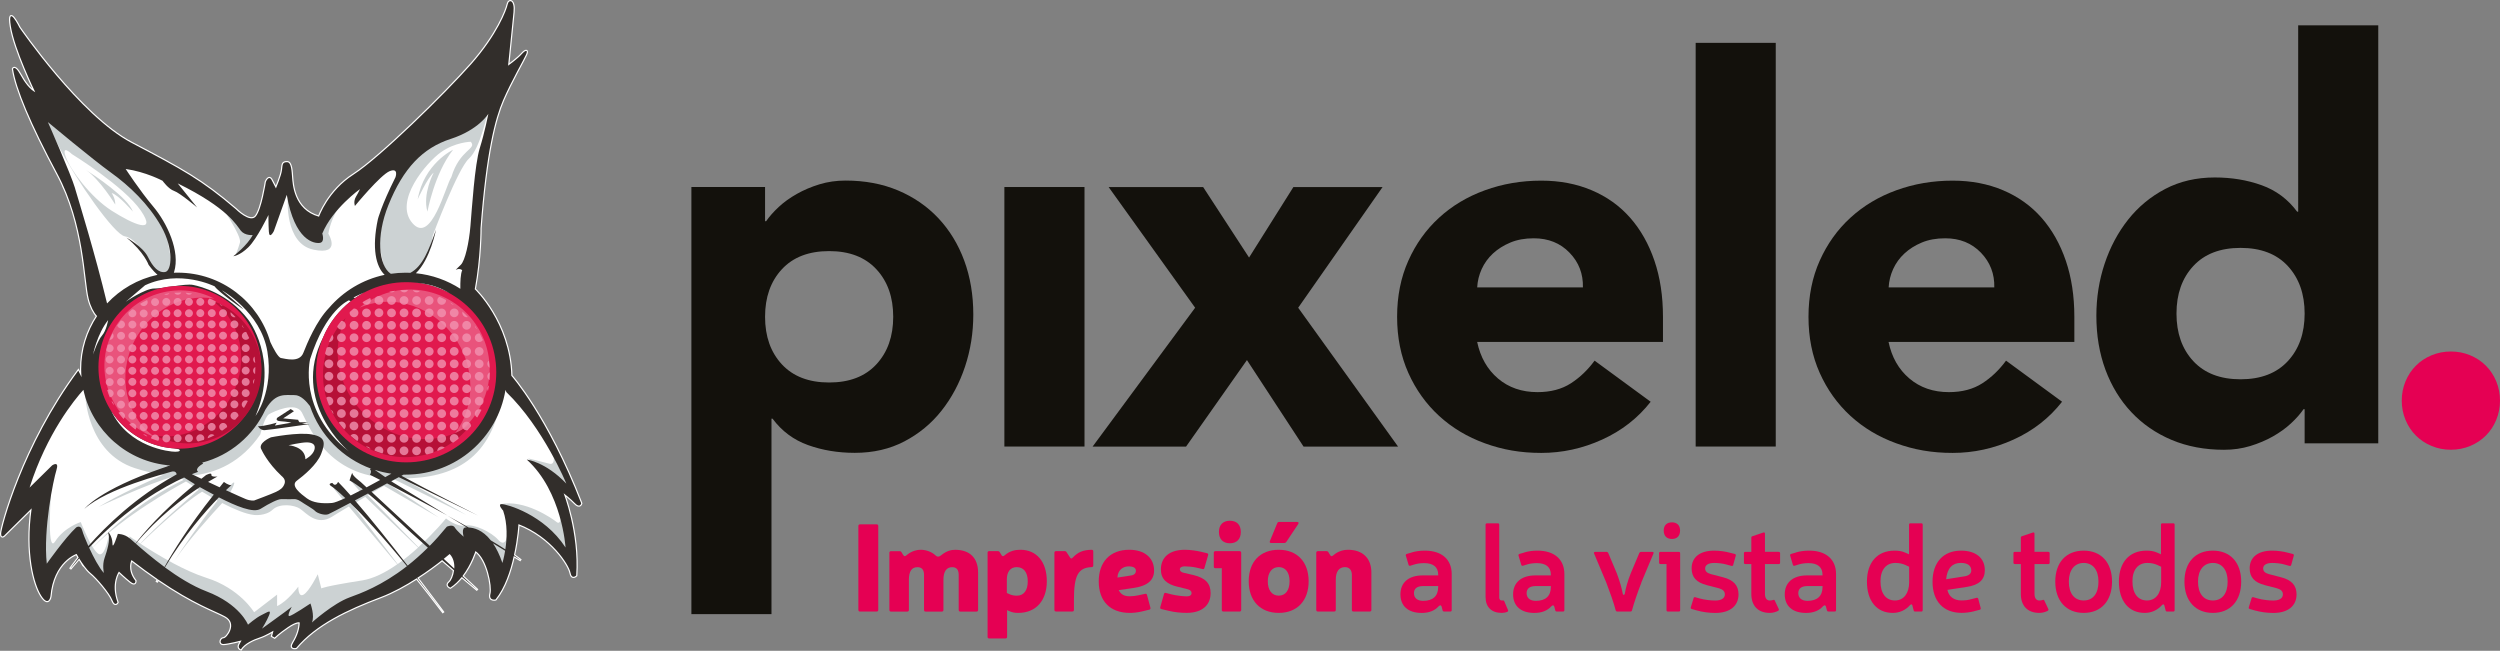 <?xml version="1.0" encoding="UTF-8"?>
<svg id="Capa_2" data-name="Capa 2" xmlns="http://www.w3.org/2000/svg" viewBox="0 0 662.1 172.36">
  <rect x="0" y="0" width="662.1" height="172.36" fill="#808080" stroke="none"/>
  <defs>
    <style>
      .cls-1 {
        fill: #13110c;
      }

      .cls-2, .cls-3 {
        fill: #fff;
      }

      .cls-4 {
        fill: #e1194e;
      }

      .cls-5 {
        fill: #b61037;
      }

      .cls-6 {
        fill: #ccd2d3;
      }

      .cls-7 {
        fill: #e50053;
      }

      .cls-8 {
        fill: #322e2b;
      }

      .cls-9 {
        fill: #f192b0;
        opacity: .8;
      }

      .cls-3 {
        stroke: #fff;
        stroke-miterlimit: 10;
        stroke-width: .63px;
      }

      .cls-10 {
        fill: #ed6d91;
        opacity: .7;
      }
    </style>
  </defs>
  <g id="Layer_1" data-name="Layer 1">
    <g>
      <g>
        <path class="cls-1" d="M183.1,49.53h19.52v9.05h.28c.85-1.22,1.95-2.47,3.32-3.75,1.36-1.27,2.97-2.43,4.81-3.47,1.84-1.04,3.84-1.89,6.01-2.55,2.17-.66,4.47-.99,6.93-.99,5.09,0,9.71,.87,13.86,2.61,4.15,1.75,7.71,4.2,10.68,7.35,2.97,3.16,5.26,6.91,6.86,11.24,1.6,4.34,2.4,9.1,2.4,14.28,0,4.81-.73,9.4-2.19,13.79-1.46,4.38-3.53,8.27-6.22,11.67-2.68,3.4-5.96,6.1-9.83,8.13-3.87,2.03-8.25,3.04-13.15,3.04-4.43,0-8.55-.68-12.37-2.05-3.82-1.37-6.95-3.7-9.41-7h-.28v51.77h-21.21V49.53Zm19.52,34.37c0,5.19,1.48,9.38,4.45,12.59,2.97,3.2,7.14,4.81,12.52,4.81s9.54-1.6,12.51-4.81c2.97-3.21,4.46-7.4,4.46-12.59s-1.48-9.38-4.46-12.59c-2.97-3.2-7.14-4.81-12.51-4.81s-9.55,1.6-12.52,4.81c-2.97,3.21-4.45,7.4-4.45,12.59Z"/>
        <path class="cls-1" d="M629.87,117.42h-19.51v-9.05h-.29c-.85,1.23-1.95,2.48-3.32,3.75-1.36,1.27-2.97,2.43-4.81,3.47-1.84,1.04-3.84,1.88-6.01,2.54-2.17,.66-4.48,.99-6.93,.99-5.09,0-9.71-.87-13.86-2.61-4.15-1.75-7.71-4.2-10.68-7.36-2.97-3.16-5.25-6.91-6.86-11.24-1.6-4.34-2.4-9.1-2.4-14.28,0-4.81,.73-9.41,2.19-13.79,1.46-4.38,3.53-8.27,6.22-11.67,2.69-3.39,5.96-6.11,9.83-8.13,3.87-2.03,8.25-3.04,13.15-3.04,4.43,0,8.56,.68,12.37,2.05,3.82,1.36,6.95,3.7,9.41,7h.28V6.71h21.21V117.42Zm-19.51-34.37c0-5.19-1.49-9.38-4.45-12.59-2.97-3.21-7.14-4.81-12.52-4.81s-9.55,1.6-12.52,4.81c-2.97,3.2-4.45,7.4-4.45,12.59s1.48,9.38,4.45,12.59c2.97,3.2,7.14,4.81,12.52,4.81s9.54-1.6,12.52-4.81c2.97-3.21,4.45-7.4,4.45-12.59Z"/>
        <rect class="cls-1" x="266" y="49.53" width="21.22" height="68.73"/>
        <path class="cls-1" d="M316.52,81.5l-22.91-31.96h25.03l12.16,18.67,11.74-18.67h23.62l-22.35,31.96,26.45,36.77h-25.03l-14.99-22.91-16.12,22.91h-24.75l27.15-36.77Z"/>
        <path class="cls-1" d="M437.18,106.38c-3.39,4.34-7.68,7.69-12.87,10.04-5.18,2.36-10.56,3.53-16.12,3.53s-10.25-.85-14.92-2.54c-4.67-1.69-8.72-4.12-12.16-7.28-3.44-3.16-6.15-6.95-8.13-11.38-1.98-4.43-2.97-9.38-2.97-14.85s.99-10.42,2.97-14.85c1.98-4.43,4.69-8.23,8.13-11.38,3.44-3.16,7.5-5.59,12.16-7.28,4.67-1.7,9.64-2.55,14.92-2.55,4.9,0,9.35,.85,13.36,2.55,4.01,1.7,7.4,4.12,10.18,7.28,2.78,3.16,4.92,6.95,6.43,11.38,1.51,4.43,2.26,9.38,2.26,14.85v6.65h-49.21c.85,4.06,2.69,7.28,5.51,9.69,2.83,2.4,6.31,3.61,10.46,3.61,3.49,0,6.44-.78,8.84-2.33,2.4-1.55,4.5-3.56,6.29-6.01l14.85,10.89Zm-17.96-30.26c.09-3.58-1.08-6.65-3.54-9.19-2.45-2.55-5.61-3.82-9.47-3.82-2.36,0-4.43,.38-6.22,1.13-1.79,.75-3.32,1.72-4.6,2.9-1.27,1.18-2.26,2.55-2.97,4.1-.71,1.56-1.11,3.18-1.2,4.88h28Z"/>
        <path class="cls-1" d="M449.08,11.35h21.21V118.26h-21.21V11.35Z"/>
        <path class="cls-1" d="M546.13,106.38c-3.39,4.34-7.68,7.69-12.87,10.04-5.19,2.36-10.56,3.53-16.12,3.53s-10.25-.85-14.92-2.54c-4.67-1.69-8.72-4.12-12.16-7.28-3.44-3.16-6.15-6.95-8.13-11.38-1.98-4.43-2.97-9.38-2.97-14.85s.99-10.42,2.97-14.85c1.98-4.43,4.69-8.23,8.13-11.38,3.45-3.16,7.5-5.59,12.16-7.28,4.67-1.7,9.64-2.55,14.92-2.55,4.9,0,9.35,.85,13.36,2.55,4,1.7,7.4,4.12,10.18,7.28,2.78,3.16,4.92,6.95,6.43,11.38,1.51,4.43,2.26,9.38,2.26,14.85v6.65h-49.21c.85,4.06,2.68,7.28,5.52,9.69,2.83,2.4,6.31,3.61,10.46,3.61,3.49,0,6.43-.78,8.84-2.33,2.41-1.55,4.5-3.56,6.3-6.01l14.85,10.89Zm-17.96-30.26c.09-3.58-1.09-6.65-3.53-9.19-2.46-2.55-5.61-3.82-9.47-3.82-2.36,0-4.44,.38-6.22,1.13-1.79,.75-3.32,1.72-4.59,2.9-1.27,1.18-2.26,2.55-2.97,4.1-.71,1.56-1.11,3.18-1.2,4.88h28Z"/>
        <path class="cls-7" d="M636.08,106.1c0-1.79,.33-3.49,.99-5.09,.66-1.6,1.58-2.99,2.76-4.17,1.18-1.18,2.57-2.1,4.17-2.76,1.6-.66,3.3-.99,5.09-.99s3.49,.33,5.09,.99c1.6,.66,2.99,1.58,4.17,2.76,1.18,1.18,2.1,2.57,2.76,4.17,.66,1.6,.99,3.3,.99,5.09s-.33,3.49-.99,5.09c-.66,1.6-1.58,2.99-2.76,4.17-1.18,1.18-2.57,2.1-4.17,2.76-1.61,.66-3.3,.99-5.09,.99s-3.49-.33-5.09-.99c-1.6-.66-2.99-1.58-4.17-2.76-1.18-1.18-2.1-2.57-2.76-4.17-.66-1.6-.99-3.3-.99-5.09Z"/>
      </g>
      <g>
        <path class="cls-7" d="M232.6,161.54c0,.26-.16,.42-.42,.42h-4.43c-.26,0-.42-.16-.42-.42v-22.25c0-.26,.16-.42,.42-.42h4.43c.26,0,.42,.16,.42,.42v22.25Z"/>
        <path class="cls-7" d="M239.18,146.94c.33,.49,.52,.46,1.04,0,1.27-1.04,2.64-1.34,3.58-1.34,1.37,0,2.9,.49,3.94,1.47,.62,.55,.98,.39,1.53-.03,1.53-1.24,2.77-1.43,3.71-1.43,3.91,0,6.06,2.22,6.06,6.03v9.91c0,.26-.16,.42-.42,.42h-4.3c-.26,0-.42-.16-.42-.42v-9.25c0-1.34-.49-2.09-1.73-2.09-1.5,0-2.31,1.14-2.31,3.32v8.02c0,.26-.16,.42-.42,.42h-4.3c-.26,0-.42-.16-.42-.42v-9.32c0-1.27-.55-2.02-1.73-2.02-1.56,0-2.28,1.14-2.28,3.32v8.02c0,.26-.16,.42-.42,.42h-4.33c-.26,0-.42-.16-.42-.42v-15.15c0-.26,.16-.42,.42-.42h2.31c.23,0,.39,.1,.49,.29l.42,.68Z"/>
        <path class="cls-7" d="M265.25,147.04c.26,.39,.52,.29,.82,.03,1.37-1.17,2.74-1.47,4.17-1.47,4.33,0,7,3.23,7,8.34s-2.87,8.38-7.56,8.38c-.95,0-1.56-.13-2.18-.39l-.78-.33v7.07c0,.26-.16,.42-.42,.42h-4.33c-.26,0-.42-.16-.42-.42v-22.29c0-.26,.16-.42,.42-.42h2.31c.23,0,.39,.1,.49,.29l.49,.78Zm2.05,10.3c.55,.29,1.34,.42,1.99,.42,1.89,0,2.9-1.43,2.9-3.81s-1.08-3.75-2.93-3.75c-1.66,0-2.61,1.24-2.61,3.23v3.62l.65,.29Z"/>
        <path class="cls-7" d="M289.53,149.77c0,.29-.13,.42-.42,.42-3.58,.16-4.69,2.18-4.69,8.7v2.64c0,.26-.16,.42-.42,.42h-4.33c-.26,0-.42-.16-.42-.42v-15.15c0-.26,.16-.42,.42-.42h2.31c.23,0,.39,.1,.49,.29l.85,1.3c.29,.42,.42,.52,.81,.1,1.4-1.47,2.71-1.99,4.99-2.05,.26,0,.42,.16,.42,.42v3.75Z"/>
        <path class="cls-7" d="M302.33,161.96c-1.14,.26-2.25,.36-3.09,.36-5.35,0-8.25-3.23-8.25-8.34s2.96-8.38,8.08-8.38c4.07,0,6.58,2.15,6.58,5.51,0,2.61-1.82,4.11-5.57,4.63l-3.81,.55c.62,1.14,1.43,1.63,2.97,1.63,.68,0,1.63-.13,2.08-.23l1.96-.42c.26-.07,.42,.03,.49,.29l.91,3.39c.07,.29-.06,.46-.33,.52l-2.02,.49Zm-3-9.52c1.01-.1,1.5-.55,1.5-1.27,0-.78-.65-1.17-1.96-1.17-1.4,0-2.83,.91-2.93,2.96l3.39-.52Z"/>
        <path class="cls-7" d="M312.04,155.44c-3.16-.72-4.59-2.15-4.59-4.63,0-3.29,2.35-5.21,6.35-5.21,1.5,0,3.06,.26,4.24,.52l1.63,.39c.26,.07,.39,.26,.29,.52l-.98,3.39c-.07,.26-.23,.36-.49,.29l-1.66-.39c-.88-.2-2.25-.33-3.03-.33-.85,0-1.33,.29-1.33,.81,0,.33,.29,.69,.85,.85l2.77,.65c3.13,.75,4.53,2.22,4.53,4.76,0,3.29-2.35,5.25-6.32,5.25-1.44,0-3.16-.13-4.99-.59l-1.73-.42c-.26-.06-.39-.26-.29-.52l.98-3.46c.07-.26,.23-.36,.49-.29l1.53,.39c1.4,.36,3.39,.52,4.01,.52,.82,0,1.27-.33,1.27-.88,0-.42-.29-.81-.95-.98l-2.57-.65Z"/>
        <path class="cls-7" d="M328.72,161.54c0,.26-.16,.42-.42,.42h-4.3c-.26,0-.42-.16-.42-.42v-11.05h-1.7c-.26,0-.42-.16-.42-.42v-3.68c0-.26,.16-.42,.42-.42h6.42c.26,0,.42,.16,.42,.42v15.15Zm-.1-20.66c0,1.86-1.04,3-2.9,3s-2.9-1.14-2.9-3,1.08-2.97,2.9-2.97,2.9,1.08,2.9,2.97Z"/>
        <path class="cls-7" d="M346.58,153.94c0,5.15-3.03,8.38-7.92,8.38s-7.95-3.23-7.95-8.38,3.03-8.34,7.95-8.34,7.92,3.26,7.92,8.34Zm-10.82,0c0,2.38,1.11,3.81,2.9,3.81s2.87-1.43,2.87-3.81-1.11-3.75-2.87-3.75-2.9,1.4-2.9,3.75Zm7.79-15.7c.36,0,.46,.23,.29,.52l-3.19,4.79c-.13,.16-.29,.26-.52,.26h-3.49c-.29,0-.46-.2-.33-.49l1.96-4.76c.1-.23,.23-.33,.49-.33h4.79Z"/>
        <path class="cls-7" d="M352.22,146.94c.33,.49,.52,.46,1.01,.03,1.3-1.11,2.8-1.37,3.78-1.37,3.84,0,6.19,2.22,6.19,6.03v9.91c0,.26-.16,.42-.42,.42h-4.33c-.26,0-.42-.16-.42-.42v-9.25c0-1.34-.68-2.09-1.82-2.09-1.57,0-2.44,1.14-2.44,3.32v8.02c0,.26-.16,.42-.42,.42h-4.33c-.26,0-.42-.16-.42-.42v-15.15c0-.26,.16-.42,.42-.42h2.31c.23,0,.39,.1,.49,.29l.42,.68Z"/>
        <path class="cls-7" d="M373.82,146.32c1.11-.33,2.22-.49,3.55-.49,4.4,0,7.1,2.28,7.1,6.22v9.55c0,.23-.13,.36-.36,.36h-1.63c-.23,0-.36-.1-.42-.29l-.26-1.01c-.2-.46-.39-.46-.82-.06-1.01,1.11-2.48,1.73-4.46,1.73-3.62,0-5.63-1.86-5.63-4.92s2.08-5.02,5.93-5.02h4.07v-.19c0-1.99-1.27-3.06-3.68-3.06-.95,0-1.76,.1-2.54,.33l-1.17,.36c-.23,.06-.39-.03-.46-.26l-.72-2.41c-.06-.23,.03-.39,.26-.46l1.24-.36Zm3,8.9c-1.59,0-2.35,.75-2.35,1.86,0,1.27,.88,2.05,2.44,2.05,2.57,0,3.98-1.27,3.98-3.68v-.23h-4.07Z"/>
        <path class="cls-7" d="M397.05,158.15c0,.55,.23,.88,.65,.88h.23c.23-.03,.36-.03,.46,.2l.98,2.31c.1,.23,.03,.39-.16,.49-.46,.2-1.01,.29-1.5,.29-2.67,0-4.27-1.53-4.27-4.17v-19.19c0-.23,.13-.36,.36-.36h2.9c.23,0,.36,.13,.36,.36v19.19Z"/>
        <path class="cls-7" d="M403.66,146.32c1.11-.33,2.22-.49,3.55-.49,4.4,0,7.1,2.28,7.1,6.22v9.55c0,.23-.13,.36-.36,.36h-1.63c-.23,0-.36-.1-.42-.29l-.26-1.01c-.2-.46-.39-.46-.81-.06-1.01,1.11-2.48,1.73-4.46,1.73-3.62,0-5.64-1.86-5.64-4.92s2.09-5.02,5.93-5.02h4.07v-.19c0-1.99-1.27-3.06-3.68-3.06-.94,0-1.76,.1-2.54,.33l-1.17,.36c-.23,.06-.39-.03-.46-.26l-.71-2.41c-.07-.23,.03-.39,.26-.46l1.24-.36Zm3,8.9c-1.6,0-2.35,.75-2.35,1.86,0,1.27,.88,2.05,2.44,2.05,2.58,0,3.98-1.27,3.98-3.68v-.23h-4.07Z"/>
        <path class="cls-7" d="M434.72,154.27c-.98,2.51-1.95,5.31-2.51,7.4-.06,.2-.2,.29-.42,.29h-3.45c-.23,0-.36-.1-.43-.29-.55-2.09-1.53-4.85-2.51-7.4l-3.23-7.69c-.1-.26,.03-.42,.29-.42h3.03c.2,0,.32,.1,.42,.26l2.31,5.48c.72,1.92,1.3,3.91,1.56,5.38,.07,.36,.42,.36,.52,0,.23-1.47,.81-3.49,1.56-5.38l2.31-5.48c.1-.16,.23-.26,.42-.26h3.03c.26,0,.39,.16,.29,.42l-3.22,7.69Z"/>
        <path class="cls-7" d="M444.98,161.6c0,.23-.13,.36-.36,.36h-2.9c-.23,0-.36-.13-.36-.36v-12.22h-1.6c-.23,0-.36-.13-.36-.36v-2.51c0-.23,.13-.36,.36-.36h4.85c.23,0,.36,.13,.36,.36v15.09Zm-.03-21.08c0,1.4-.78,2.22-2.15,2.22s-2.18-.81-2.18-2.22,.82-2.18,2.18-2.18,2.15,.81,2.15,2.18Z"/>
        <path class="cls-7" d="M451.99,154.95c-2.71-.68-3.98-2.09-3.98-4.43,0-2.93,2.18-4.69,5.96-4.69,1.47,0,2.96,.23,4.04,.52l1.43,.36c.23,.06,.33,.23,.26,.46l-.68,2.44c-.06,.23-.23,.33-.46,.26l-1.43-.39c-.88-.26-2.18-.39-3.16-.39-1.5,0-2.38,.55-2.38,1.44,0,.75,.46,1.2,1.47,1.5l3.26,.85c2.83,.72,4.11,2.18,4.11,4.53,0,3.06-2.28,4.92-6.13,4.92-1.69,0-3.39-.23-4.98-.68l-1.27-.36c-.23-.07-.32-.23-.26-.45l.75-2.45c.06-.19,.23-.29,.42-.23l1.17,.33c1.24,.36,2.96,.55,4.17,.55,1.6,0,2.51-.62,2.51-1.63,0-.78-.46-1.27-1.53-1.6l-3.29-.85Z"/>
        <path class="cls-7" d="M471.08,146.16c.23,0,.36,.13,.36,.36v2.51c0,.23-.13,.36-.36,.36h-3.65v7.92c0,1.11,.49,1.73,1.27,1.73,.29,0,.59-.03,.85-.13,.23-.1,.39-.07,.49,.16l1.04,2.21c.1,.2,.03,.36-.16,.49-.59,.33-1.43,.55-2.21,.55-3.1,0-4.89-1.86-4.89-5.02v-7.92h-1.6c-.23,0-.36-.13-.36-.36v-2.51c0-.23,.13-.36,.36-.36h1.6v-3.75c0-.2,.1-.33,.29-.39l2.9-.98c.26-.07,.42,.03,.42,.29v4.82h3.65Z"/>
        <path class="cls-7" d="M475.61,146.32c1.11-.33,2.22-.49,3.55-.49,4.4,0,7.1,2.28,7.1,6.22v9.55c0,.23-.13,.36-.36,.36h-1.63c-.23,0-.36-.1-.42-.29l-.26-1.01c-.2-.46-.39-.46-.82-.06-1.01,1.11-2.48,1.73-4.46,1.73-3.62,0-5.64-1.86-5.64-4.92s2.08-5.02,5.93-5.02h4.07v-.19c0-1.99-1.27-3.06-3.68-3.06-.94,0-1.76,.1-2.54,.33l-1.17,.36c-.23,.06-.39-.03-.46-.26l-.71-2.41c-.07-.23,.03-.39,.26-.46l1.24-.36Zm3,8.9c-1.6,0-2.35,.75-2.35,1.86,0,1.27,.88,2.05,2.44,2.05,2.57,0,3.98-1.27,3.98-3.68v-.23h-4.07Z"/>
        <path class="cls-7" d="M509.2,161.6c0,.23-.13,.36-.36,.36h-1.63c-.23,0-.36-.1-.39-.29l-.36-1.37c-.1-.29-.33-.36-.65,0-1.17,1.3-2.74,2.02-4.53,2.02-4.27,0-6.84-3.19-6.84-8.28s2.74-8.21,7.3-8.21c1.11,0,1.99,.13,2.9,.55l.95,.42v-7.85c0-.23,.13-.36,.36-.36h2.9c.23,0,.36,.13,.36,.36v22.65Zm-4.56-11.96c-.78-.36-1.66-.55-2.67-.55-2.48,0-3.98,1.86-3.94,4.95,0,3.1,1.43,4.99,3.84,4.99s3.75-2.05,3.75-4.79v-4.14l-.98-.46Z"/>
        <path class="cls-7" d="M522.82,161.89c-1.17,.29-2.28,.42-3.32,.42-4.92,0-7.69-3.19-7.69-8.24s2.8-8.24,7.56-8.24c3.91,0,6.29,1.96,6.29,5.18,0,2.51-1.53,3.94-4.79,4.43l-5.12,.78c.36,1.73,1.66,2.8,3.71,2.8,.91,0,1.89-.1,2.57-.33l1.43-.36c.23-.07,.39,.03,.46,.26l.65,2.44c.06,.23-.03,.39-.26,.46l-1.5,.39Zm-2.51-9.25c1.14-.2,1.76-.72,1.76-1.57,0-1.3-1.01-1.99-2.77-1.99-2.15,0-3.62,1.34-3.88,4.33l4.89-.78Z"/>
        <path class="cls-7" d="M542.47,146.16c.23,0,.36,.13,.36,.36v2.51c0,.23-.13,.36-.36,.36h-3.65v7.92c0,1.11,.49,1.73,1.27,1.73,.29,0,.59-.03,.85-.13,.23-.1,.39-.07,.49,.16l1.04,2.21c.1,.2,.03,.36-.16,.49-.59,.33-1.43,.55-2.22,.55-3.1,0-4.89-1.86-4.89-5.02v-7.92h-1.6c-.23,0-.36-.13-.36-.36v-2.51c0-.23,.13-.36,.36-.36h1.6v-3.75c0-.2,.1-.33,.29-.39l2.9-.98c.26-.07,.42,.03,.42,.29v4.82h3.65Z"/>
        <path class="cls-7" d="M559.35,154.04c0,5.08-2.87,8.28-7.5,8.28s-7.53-3.19-7.53-8.28,2.87-8.21,7.53-8.21,7.5,3.19,7.5,8.21Zm-11.44,0c0,3.13,1.47,4.99,3.94,4.99s3.91-1.86,3.91-4.99-1.5-4.95-3.91-4.95-3.94,1.86-3.94,4.95Z"/>
        <path class="cls-7" d="M575.93,161.6c0,.23-.13,.36-.36,.36h-1.63c-.23,0-.36-.1-.39-.29l-.36-1.37c-.1-.29-.32-.36-.65,0-1.17,1.3-2.74,2.02-4.53,2.02-4.27,0-6.84-3.19-6.84-8.28s2.74-8.21,7.3-8.21c1.11,0,1.99,.13,2.9,.55l.94,.42v-7.85c0-.23,.13-.36,.36-.36h2.9c.23,0,.36,.13,.36,.36v22.65Zm-4.56-11.96c-.78-.36-1.66-.55-2.67-.55-2.48,0-3.98,1.86-3.94,4.95,0,3.1,1.43,4.99,3.85,4.99s3.75-2.05,3.75-4.79v-4.14l-.98-.46Z"/>
        <path class="cls-7" d="M593.56,154.04c0,5.08-2.87,8.28-7.5,8.28s-7.53-3.19-7.53-8.28,2.87-8.21,7.53-8.21,7.5,3.19,7.5,8.21Zm-11.44,0c0,3.13,1.46,4.99,3.94,4.99s3.91-1.86,3.91-4.99-1.5-4.95-3.91-4.95-3.94,1.86-3.94,4.95Z"/>
        <path class="cls-7" d="M599.78,154.95c-2.7-.68-3.98-2.09-3.98-4.43,0-2.93,2.18-4.69,5.96-4.69,1.46,0,2.96,.23,4.04,.52l1.43,.36c.23,.06,.33,.23,.26,.46l-.68,2.44c-.07,.23-.23,.33-.46,.26l-1.43-.39c-.88-.26-2.18-.39-3.16-.39-1.5,0-2.38,.55-2.38,1.44,0,.75,.45,1.2,1.47,1.5l3.26,.85c2.83,.72,4.11,2.18,4.11,4.53,0,3.06-2.28,4.92-6.13,4.92-1.7,0-3.39-.23-4.99-.68l-1.27-.36c-.23-.07-.33-.23-.26-.45l.75-2.45c.07-.19,.23-.29,.43-.23l1.17,.33c1.24,.36,2.96,.55,4.17,.55,1.6,0,2.51-.62,2.51-1.63,0-.78-.46-1.27-1.53-1.6l-3.29-.85Z"/>
      </g>
    </g>
    <g>
      <path class="cls-3" d="M135.42,99.49c-.4-14.14-9.69-22.9-9.69-22.9,1.56-8.36,1.52-16.15,1.52-16.15,1.51-20.05,3.86-29.02,5.98-33.92,2.12-4.9,5.48-10.73,6.08-12.07,.6-1.33-.14-1.23-1.14-.09-1,1.14-3.61,3.04-3.61,3.04,0,0,1.08-10.84,1.43-14.16,.35-3.31-1.23-3.51-1.52-2.09-.29,1.42-2.72,7.99-9.69,15.87-6.97,7.88-24.23,24.79-31.07,29.17-6.85,4.37-9.22,11.21-9.22,11.21-6.75-1.87-6.99-8.83-7.13-10.36-.13-1.52-.17-4.1-1.33-4.09-1.17,.02-1.17,.45-1.33,2-.16,1.55-1.62,4.94-1.62,4.94,0,0-.37-.73-1.14-2.19-.76-1.46-1.52,.48-1.52,.48,0,0-1.11,7.23-2.66,9.12-1.55,1.89-5.32-1.9-5.32-1.9-9.09-7.76-14-10.4-27.65-17.58C21.15,30.65,5.16,7.33,5.16,7.33c0,0-3.25-6.59-2.28-.38,.97,6.21,6.46,17.48,6.46,17.48-1.47-.81-2.73-2.42-4.08-4.85-1.36-2.43-1.81-1.33-1.81-1.33,.78,5.2,4.61,14.43,11.78,27.84,7.17,13.41,7.05,28.27,8.27,33.06,.53,2.1,1.36,3.64,2.22,4.56-2.66,4.03-4.22,8.87-4.22,14.06,0,.71,.03,1.42,.09,2.11l-.85-1.73C5.93,118.14,.35,139.7,.31,141.29c-.04,1.59,1.05,.28,1.05,.28l7.03-6.94c-1.66,11.95,.64,20.21,2.57,23.18,1.92,2.97,2.38,.19,2.38,.19,.81-9.3,6.94-11.31,6.94-11.31,0,0,.21,.39,.56,.96-1.5,1.88-2.27,3.04-2.27,3.04,.8-.98,1.6-1.92,2.4-2.82,.74,1.19,1.94,3,3.01,3.87,1.69,1.37,5.11,5.42,5.8,7.22,.69,1.8,1.33,.57,1.33,.57-1.87-5.11,.38-8.17,.38-8.17,0,0,1.82,1.74,3.13,2.76,1.31,1.02,1.24-.29,1.24-.29-2.37-3.04-1.04-5.51-1.04-5.51,2.56,1.98,4.89,3.67,7.01,5.13-.25,.5-.36,.76-.36,.76,.13-.25,.26-.49,.39-.74,9.57,6.55,14.94,8.24,17.75,9.77,3.44,1.87,.45,5.79-.38,5.79-.83,0-1.29,1.57,0,1.52,1.28-.05,4.75-.95,4.75-.95,0,0,0,.03-.57,1.04-.57,1.01,.38,1.33,.38,1.33,.97-1.55,3.32-2.61,4.94-3.13,1.62-.53,3.71-1.81,3.71-1.81l-.38,1.43,.66,.38s1.1-1.11,3.52-2.76c2.42-1.65,3.14-1.23,3.14-1.23-.03,1.6-.56,3.45-1.71,5.32-1.15,1.87,.76,1.43,.76,1.43,5.24-6.22,13.48-10.11,22.42-13.49,3.28-1.24,6.61-3.11,9.51-4.97,2.2,2.75,4.57,5.79,7.11,9.15,0,0-2.91-3.91-6.99-9.24,2.73-1.76,5.07-3.51,6.61-4.73,1.12,.97,2.19,1.89,3.17,2.73-.18,1.45-.76,2.72-1.28,3.15-1.06,.89,.28,1.42,.28,1.42,1.18-.77,2.19-1.77,3.04-2.84,2.54,2.15,4.18,3.51,4.18,3.51l-4.02-3.72c2.37-3.09,3.45-6.64,3.45-6.64,3.13,2.09,4.47,9.37,3.99,11.31-.49,1.93,1.33,1.52,1.33,1.52,2.47-3.08,3.96-7.57,4.83-11.52l1.91,1.17c-.52-.42-1.15-.89-1.86-1.39,.99-4.49,1.19-8.21,1.19-8.21,8.79,3.36,13.4,10.87,13.78,12.83,.38,1.96,1.52,.76,1.52,.76,.76-11.36-3.33-21.76-3.33-21.76,0,0,1.76,1.32,3.04,2.66,1.28,1.34,1.61,0,1.61,0-8.97-23.11-18.53-33.82-18.53-33.82"/>
      <path class="cls-2" d="M63.47,61.1l-4.29-6.75-6.59-6.3-9.27-2.63-15.69-4.57-9.27-8.1-8.76-5.4,3.36,10.79,3.72,11.58,4.74,6.33,.3,12.6,4.04,10.72s.73,2.92,.86,3.3c.13,.38-.86,3.46-.86,3.46,0,0-1.8,4.13-1.8,4.51s-1.01,3.42-1.01,4.05-.51,5.45-.51,5.45l-2.4,3.03-6.83,8.35-4.3,10.91-3.79,8.69,1.77,1.65,3.04-1.39s-.25,7.84-.13,8.22c.13,.38-.38,11.38-.38,11.38l1.39,3.54,6.2-8.22,3.42-3.03s.63,6.78,1.77,6.87c1.14,.09,3.04,1.73,3.04,1.73l3.67,2.66,2.15-4.93,1.52-3.42,.63-1.01,10.37,9.36s7.59,1.9,8.35,2.4c.76,.51,6.96,3.67,7.46,4.18,.51,.5,3.6,3.41,4.08,4.55,.48,1.14,3.89,1.9,3.89,1.9l4.75-.54,5.24-2.88,2.78-.88,.66,3.29,8.32-4.81,11.26-4.3,8.35-5.57,6.07-4.3s5.06-5.06,5.44-4.68c.38,.38,6.07,.63,6.07,.63,0,0,4.68,5.57,4.81,6.07,.13,.51,1.01,2.53,1.27,2.15,.25-.38,2.66-7.72,2.66-7.72,0,0,.51-4.17,.63-4.55,.12-.38,0-3.08,0-3.08l7.97,3.97s3.29,3.54,3.42,3.92c.13,.38,3.42,4.17,3.42,4.17l-.89-8.48s-.76-4.68-.76-5.19-1.39-4.68-1.39-4.68l-.63-1.9,3.67,1.65-.63-3.29-3.29-7.09-3.79-7.09-5.06-6.33-4.43-5.19-1.52-11.26-3.92-6.33-4.17-5.44s.25-7.34,.51-7.72c.25-.38,2.02-11.76,2.02-11.76l.38-10.12,1.9-9.74,1.9-12.27-6.32-1.39s-15.43,12.65-15.56,13.41c-.13,.76-13.41,8.22-13.41,8.6s-5.56,4.81-6.07,6.07c-.51,1.26-5.06,5.82-5.06,5.82l-3.79-2.15-3.32-4.05s-1.23-4.68-1.11-4.3c.12,.38-2.02,3.29-2.15,3.67-.13,.38-1.39,.63-1.64,1.14-.26,.5-1.9,1.39-1.9,1.9s-2.78,4.05-3.04,4.56c-.25,.51-2.15,.38-2.15,.38l-1.36,1.19Z"/>
      <path class="cls-6" d="M82.98,66.12c7.63,1.6,3.98-4.22,3.98-4.22,0,0,.62-4.55,3.81-8.42l-4.74,4.2-3.51,3.05-6.32-8.2s-.84,11.99,6.79,13.58m26.47,6.56s4.49-4.23,5.15-10.3c0,0,6.62-17.72,9.6-20.38,2.98-2.66,4.92-12.18,4.92-12.18l-19.67,9.37s-11.2,19.74-9.14,25.76c2.07,6.02-.16,9.88,9.14,7.73m7.26-32.32c3.8-2.73,7.96-2.81,7.96-2.81,1.72,1.98-2.91,1.94-5.15,9.37-1.54,2.3-5.28,18-10.31,12.18-5.02-5.82,3.7-16.01,7.5-18.74m-25.94,13.13l3.45-3.06c-1.4,.88-2.53,1.94-3.45,3.06m56.62,84.76c-.93-.78-8.59-6.16-14.99-4.68l5.62,4.45s11.47,6.64,12.88,10.07c1.41,3.43-2.34-10.77-2.34-10.77,0,0-.24,1.72-1.17,.94M114.84,45.75s-3.01,5.69-1.64,10.3c0,0,1.85-10.12,6.79-16.39,0,0-7.71,3.63-9.37,13.12,0,0,2.62-5.77,4.21-7.03m37.47,85.72l-2.34-3.98-3.51-7.73s.93,3.56-.94,3.05c-1.87-.51-5.62-1.41-5.62-1.41l7.5,7.03,4.92,3.04Zm-20.37,11.47c-1.87-2.08-6.36-4.2-8.66-3.75-2.3,.45-5.15-1.88-5.15-1.88,0,0-3.02,3.71-7.32,7.61l-13.37-13.76c1.5-.88,2.97-1.74,4.27-2.49l14.55,8.41-13.52-9.01c.69-.4,1.31-.76,1.82-1.05l18.96,9.36-16.94-9.68c13.87-.01,23.61-5.37,26.31-21.7,0,0-9.28,22.8-30.21,18.74l-7.26-2.11s-10.95-4.1-13.11-15.69l-3.04-2.34h-7.73l-2.58,5.85-3.75,3.28s-9.81,9.89-20.37,8.67c-10.57-1.23-20.7-13.7-22.25-16.63,0,0,.5,15.08,13.11,19.2,2.53,.83,5.06,1.43,7.55,1.78-3.98,1.73-11.83,5.28-17.16,8.53,0,0,12.73-6.1,20.33-8.23,.26,.01,.53,.03,.79,.03h-.04s.55,.39,1.47,1.01c-11.72,5.6-20.58,14.22-24.03,17.87-1.58-2.52-3.21-6.7-3.21-6.7,0,0-4.35,1.35-6.79,5.15-2.44,3.8-.94-15.22-.94-15.22l-3.75,12.88,.7,10.3,2.58-1.64,7.03-5.15,4.45,6.32,3.98,2.81,.94-3.98-.7-8.43s-.97,6.49-2.81,5.39c-.45-.27-.95-.9-1.46-1.7,8.32-8.48,21.94-16.03,24.64-17.48,.91,.6,2.06,1.35,3.36,2.15-2.44,2.09-11.38,9.82-15.46,14.31-1.78-1.17-2.89-1.96-2.89-1.96v2.34l10.77,10.3,13.11,5.39,6.56,7.73,6.09-.7,3.51-2.11,7.49-1.87-.23,3.75,7.73-4.68,17.57-7.73,12.41-10.77,7.49,1.4,6.09,8.2s3.44-8.49,1.41-11.01c0,0-.47,2.79-2.34,.7m-81.82-16.93c7.3-.53,13.93-3.81,18.82-10.94,0,0,1.13-4.69,2.34-5.39,1.21-.69,7.02-3.44,8.67-.47,1.64,2.97,6.06,16.21,22.25,17.33,.34,.02,.68,.04,1.02,.06l-6.92,3.41-2.3-2.3-1.17-.47,2.72,3.14-3.44,1.7-2.33-2.96-1.41,.24,2.71,3.23-2.94,1.45-4.45,.24-4.68-3.05h-4.21l-4.21,1.41-3.28,.7-6.42-2.74c1-1.86,2.53-5.03-1.24-.53l-9.52-4.06Zm45.76,27.71c-10.18,1.59-10.77,2.11-10.77,2.11l-.94-3.75s-2.24,4.52-3.75,5.39c-1.5,.86-1.4-2.11-1.4-2.11,0,0-2.9,3.93-5.62,5.15v-3.04l-6.09,4.68s-3.74-6.32-12.65-9.13c-2.84-.9-5.93-2.34-8.84-3.89,.11-.18,.24-.39,.4-.62-.14,.21-.28,.41-.4,.61-3.36-1.79-6.45-3.72-8.59-5.12,2.35-2.28,11.07-10.62,16.31-13.79,1.28,.78,2.67,1.59,4.09,2.36-5.54,7.02-9.65,13.21-11.4,15.93,3.49-5.25,9.81-12.24,12.63-15.28,3.11,1.61,6.22,2.93,8.46,3.16,0,0,3.03,.36,4.91-1.41,1.88-1.76,5.7-1.28,7.26-.23,1.56,1.05,4.42,4.64,8.43,2.11,.99-.63,2.61-1.6,4.48-2.71l12.83,15.3c-3.03,2.12-6.28,3.8-9.34,4.28m9.43-4.34l-12.02-15.76c1.11-.65,2.28-1.34,3.45-2.03l13.99,13.43c-1.65,1.49-3.49,3.02-5.42,4.37M33.1,62.61c2.78,.35,5.62,5.39,5.62,5.39,0,0,2.13,5.54,5.15,4.92,3.02-.62,.94-5.14,.47-9.84-.48-4.69-14.05-18.74-14.05-18.74L11.79,30.52s-.41,.25,3.98,8.66c4.39,8.42,14.55,23.07,17.33,23.42m-14.05-21.78s13.85,8.52,18.27,14.99c4.42,6.47-2.13,3.57-7.73,0-5.6-3.57-10.95-10.8-12.18-14.29-1.23-3.48,1.64-.7,1.64-.7m44.5,23.42c-.5,1.77-1.17,3.28-1.17,3.28,0,0,5.45-4.36,4.45-5.62-1-1.26-8.2-7.26-8.2-7.26,0,0,5.41,7.83,4.92,9.6M22.09,44.58c.19,.11,.38,.23,.57,.36-.36-.23-.57-.36-.57-.36m8.43,9.6c.08-1.56-.94-3.05-.94-3.05,1.72,.39,5.62,4.92,5.62,4.92-1.39-3.79-10.21-9.62-12.54-11.12,3.83,2.6,7.86,9.24,7.86,9.24"/>
      <g>
        <path class="cls-8" d="M81.55,111.84h-2.18s-.42-.36-.38-.66l-3.99-.38,2.85-1.9-.86-.57-3.52,2.28s-.83,.85,.85,.95c1.68,.1,2.85,.38,2.85,.38l-4.37,.76,.47-.76s-3.06,.95-4.94,.95c0,0,.61,1.08,1.71,1.04,1.1-.04,11.97-1.62,11.97-1.62l-2.09-.09,1.62-.38Z"/>
        <path class="cls-8" d="M135.42,99.49c-.4-14.14-9.69-22.9-9.69-22.9,1.56-8.36,1.52-16.15,1.52-16.15,1.51-20.05,3.86-29.02,5.98-33.92,2.12-4.9,5.48-10.73,6.08-12.07,.6-1.33-.14-1.23-1.14-.09-1,1.14-3.61,3.04-3.61,3.04,0,0,1.08-10.84,1.43-14.16,.35-3.31-1.23-3.51-1.52-2.09-.29,1.42-2.72,7.99-9.69,15.87-6.97,7.88-24.23,24.79-31.07,29.17-6.85,4.37-9.22,11.21-9.22,11.21-6.75-1.87-6.99-8.83-7.13-10.36-.13-1.52-.17-4.1-1.33-4.09-1.17,.02-1.17,.45-1.33,2-.16,1.55-1.62,4.94-1.62,4.94,0,0-.37-.73-1.14-2.19-.76-1.46-1.52,.48-1.52,.48,0,0-1.11,7.23-2.66,9.12-1.55,1.89-5.32-1.9-5.32-1.9-9.09-7.76-14-10.4-27.65-17.58C21.15,30.65,5.16,7.33,5.16,7.33c0,0-3.25-6.59-2.28-.38,.97,6.21,6.46,17.48,6.46,17.48-1.47-.81-2.73-2.42-4.08-4.85-1.36-2.43-1.81-1.33-1.81-1.33,.78,5.2,4.61,14.43,11.78,27.84,7.17,13.41,7.05,28.27,8.27,33.06,.53,2.1,1.36,3.64,2.22,4.56-2.66,4.03-4.22,8.87-4.22,14.06,0,.71,.03,1.42,.09,2.11l-.85-1.73C5.93,118.14,.35,139.7,.31,141.29c-.04,1.59,1.05,.28,1.05,.28l7.03-6.94c-1.66,11.95,.64,20.21,2.57,23.18,1.92,2.97,2.38,.19,2.38,.19,.81-9.3,6.94-11.31,6.94-11.31,0,0,.21,.39,.56,.96-1.5,1.88-2.27,3.04-2.27,3.04,.8-.98,1.6-1.92,2.4-2.82,.74,1.19,1.94,3,3.01,3.87,1.69,1.37,5.11,5.42,5.8,7.22,.69,1.8,1.33,.57,1.33,.57-1.87-5.11,.38-8.17,.38-8.17,0,0,1.82,1.74,3.13,2.76,1.31,1.02,1.24-.29,1.24-.29-2.37-3.04-1.04-5.51-1.04-5.51,2.56,1.98,4.89,3.67,7.01,5.13-.25,.5-.36,.76-.36,.76,.13-.25,.26-.49,.39-.74,9.57,6.55,14.94,8.24,17.75,9.77,3.44,1.87,.45,5.79-.38,5.79-.83,0-1.29,1.57,0,1.52,1.28-.05,4.75-.95,4.75-.95,0,0,0,.03-.57,1.04-.57,1.01,.38,1.33,.38,1.33,.97-1.55,3.32-2.61,4.94-3.13,1.62-.53,3.71-1.81,3.71-1.81l-.38,1.43,.66,.38s1.1-1.11,3.52-2.76c2.42-1.65,3.14-1.23,3.14-1.23-.03,1.6-.56,3.45-1.71,5.32-1.15,1.87,.76,1.43,.76,1.43,5.24-6.22,13.48-10.11,22.42-13.49,3.28-1.24,6.61-3.11,9.51-4.97,2.2,2.75,4.57,5.79,7.11,9.15,0,0-2.91-3.91-6.99-9.24,2.73-1.76,5.07-3.51,6.61-4.73,1.12,.97,2.19,1.89,3.17,2.73-.18,1.45-.76,2.72-1.28,3.15-1.06,.89,.28,1.42,.28,1.42,1.18-.77,2.19-1.77,3.04-2.84,2.54,2.15,4.18,3.51,4.18,3.51l-4.02-3.72c2.37-3.09,3.45-6.64,3.45-6.64,3.13,2.09,4.47,9.37,3.99,11.31-.49,1.93,1.33,1.52,1.33,1.52,2.47-3.08,3.96-7.57,4.83-11.52l1.91,1.17c-.52-.42-1.15-.89-1.86-1.39,.99-4.49,1.19-8.21,1.19-8.21,8.79,3.36,13.4,10.87,13.78,12.83,.38,1.96,1.52,.76,1.52,.76,.76-11.36-3.33-21.76-3.33-21.76,0,0,1.76,1.32,3.04,2.66,1.28,1.34,1.61,0,1.61,0-8.97-23.11-18.53-33.82-18.53-33.82Zm-39.34,30.1c-1.1,.58-2.19,1.14-3.21,1.64-1.21-1.37-2.33-2.59-3.34-3.62,0,0-.59,1.54-1.52,.29,0,0-1.38,.16-.29,.85,.36,.23,1.58,1.14,3.73,3.16-1.61,.74-2.9,1.26-3.54,1.3-2.65,.2-5.02-.03-6.65-1.24-1.63-1.2-4.41-3.33-2.66-4.65,1.75-1.32,5.34-4.22,6.46-7.13,1.12-2.9,1.17-4.46-2.47-5.13-3.64-.67-10.83,.76-10.83,.76,0,0-3.7,1.53-2.47,3.33,0,0,1.48,3.35,5.32,6.94,0,0,1.18,.83,.76,2-.42,1.17-1.13,1.62-2.29,2.19-1.15,.56-5.79,2.28-5.79,2.28,0,0-.96,.12-2.19-.38-.56-.23-2.47-1.07-5.25-2.35,.92-.89,1.46-1.35,1.46-1.35-.78,.12-2-.85-2-.85l-1.14,1.43c-.95-.44-1.98-.92-3.06-1.43,1.56-.95,2.5-1.43,2.5-1.43,0,0-1.74,.23-1.62-.47,.13-.71-1.42,.09-1.42,.09-.42,.33-.82,.65-1.22,.97-.82-.39-1.68-.8-2.55-1.21,1.09-.43,1.68-.62,1.68-.62-1.14-.89,1.33-2.18,1.33-2.18l-.26-.26c7.43-1.94,13.53-7.15,16.71-13.98,.06-.1,.12-.19,.18-.29,2.64-4.32,5.06-3.57,7.6-3.61,1.56-.02,3.11,1.63,4.06,2.91,2.61,7.71,8.63,13.84,16.27,16.6-.28-.04-.5,0-.29,.25,.43,.54-.1,1.33-.1,1.33,0,0,1.01,.51,2.71,1.38-1.11,.61-2.34,1.29-3.61,1.96l-1.57-1.45s-2.21-1.65-2.18-2.28c.02-.64-.76,1.9-.76,1.9,0,0,.93,.36,3.51,2.36Zm-19.66-11.67s3.25-.74,4.75-.76c1.5-.01,2.55,.52,2.09,2-.46,1.48-2.37,2.47-2.37,2.47-.09-3.43-4.47-3.71-4.47-3.71Zm-29.07,1.05s1.05,.65-.95,.67c-1.41,.02-12.3-1.12-16.92-10.78,3.57,5.58,9.63,9.4,16.62,9.89,.41,.08,.82,.16,1.25,.22Zm-6.46-42.57c-2.57,.02-7.6,3.52-7.6,3.52l5.13-4.37c9.28-4.32,18.43,.29,18.43,.29,1.07,1.57,7.6,6.08,7.6,6.08-.58-.83-5.7-5.04-5.7-5.04,0,0,10.34,5.75,12.07,16.25,1.72,10.49-3.14,17.01-3.14,17.01,6.36-15.01-2-25.56-2-25.56-5.18-6.81-12.48-8.7-14.53-9.12-1.09-.22-3.19,.05-5.31,.37-.92,.08-1.84,.2-2.72,.39-.85,.11-1.63,.19-2.23,.19Zm52.73,2.38c1.01-.51,1.99-.95,2.94-1.35-.88,.46-1.72,.97-2.53,1.52-.21-.12-.41-.18-.41-.18Zm25.43-1.11s-.02-.02-.04-.03c-.01,0-.03-.01-.05-.02-2.68-1.46-5.67-2.41-8.85-2.75,4.46,.31,7.44,1.83,8.89,2.77,.21,.11,.38,.21,.51,.3-.16-.09-.31-.19-.47-.27Zm-33.47,11.7c-8.8,17.11,6.81,30.17,6.81,30.17-13.59-10.69-10.26-24.42-10.26-24.42,4.18-13.18,10.26-15.58,10.26-15.58l.54,.24c-3.2,2.5-5.75,5.79-7.35,9.59Zm13.66,35.06c1.42,.46,2.89,.8,4.41,1.02-.45,.25-.99,.56-1.62,.91l-2.79-1.93Zm20.13-87.64c7.42-2.41,9.97-6.65,9.97-6.65,0,0-.95,4.88-2.28,9.12-1.33,4.25-2.1,16.25-2.47,20.62-.37,4.37-1.41,9.17-2.56,10.26-1.15,1.09-1.33,1.33-1.33,1.33,1.11-.56,1.71,.09,1.71,.09-.44,.99-.52,3.14-.49,4.92-3.46-2.23-7.47-3.69-11.78-4.12,3.81-3.62,5.34-11.54,5.34-11.54-1.96,5.57-3.57,9.71-6.79,11.43-.41-.02-.82-.03-1.23-.03-1.34,0-2.66,.1-3.95,.29-3.29-2.16-3.95-10-.66-18.15,3.96-9.85,9.11-15.17,16.53-17.58Zm-76.29,11.12s1.51,2.14,3.04,2.66c1.53,.52,6.08,4.37,6.08,4.37l-5.13-6.37c13.39,6.57,15.63,11.19,16.72,12.54,1.1,1.35,3.13,1.14,3.13,1.14-1.38,2.73-5.13,5.61-5.13,5.61,0,0,1.69-.13,3.99-2.38,2.3-2.25,5.32-8.55,5.32-8.55,0,0-.03,2.11,.1,4.37,.13,2.26,1.33-.1,1.33-.1l3.42-9.6c2.08,12.19,7.3,12.95,8.74,12.73,1.44-.22,.66-2.47,.66-2.47,2.71-6.57,9.98-11.78,9.98-11.78,0,0-.27,.69-1.04,1.99-.78,1.3-.29,2.47-.29,2.47,0,0,6.77-8.25,9.22-9.22,2.45-.96,1.52,1.62,1.52,1.62-3.78,7.54-4.66,11.11-4.66,11.11-1.66,7.77-.51,12.54,1.79,14.74-5.82,1.23-10.94,4.36-14.69,8.71-3.43,3.55-5.82,9.37-6.86,11.99-1.06,2.65-4.76,1.5-5.89,1.33-.79-.12-2.11-2.69-2.83-4.22-3.1-10.63-12.91-18.39-24.54-18.39-.34,0-.68,0-1.02,.02,.03-.07,.05-.14,.07-.21,1.69-5.41-1.87-12.98-5.51-17.29-3.64-4.31-7.32-9.98-7.32-9.98,5.32,.75,9.78,3.13,9.78,3.13Zm-23.18,2c-1.12-3.78-7.22-17.58-7.22-17.58,0,0,11.85,9.89,16.72,13.39,4.88,3.51,9.92,8.3,13.3,14.25,3.38,5.96,2.8,11.79,1.04,12.07-1.75,.28-3.21-1.26-4.56-3.99-1.35-2.74-5.7-5.13-5.7-5.13,4.7,3.84,5.88,7.22,5.88,7.22,0,0,1.05,1.51,2.35,2.65-5.21,1.11-9.83,3.81-13.34,7.56-.02-.03-.03-.05-.03-.05-3.19-13.21-7.34-26.62-8.46-30.4Zm8.74,34.87s-.45,2.77-1.62,4.08c-1.16,1.31-2.38,5.04-2.38,5.04,0,0,1.04-5.38,3.99-9.12Zm-5.24,59.84c-.81-1.79-1.42-3.37-1.6-4.07-.44-1.73-1.62-.86-1.62-.86-2.96,2.76-7.79,9.6-7.79,9.6-.97-9.18,1.75-22.21,2.56-24.8,.81-2.59-1.14-1.24-1.14-1.24l-5.98,5.89c4.59-14.39,11.92-23.31,14.26-25.9,2.36,10.87,11.64,19.16,22.99,20.03-.13,.04-.26,.09-.4,.13l-.37-.05s.05,.04,.16,.12c-.51,.17-1.03,.35-1.59,.54-16.55,5.68-20.52,10.74-20.52,10.74,6.14-5.49,21.46-9.31,22.9-9.79,1.44-.48,1.52,.67,1.52,.67-10.8,5.94-18.73,13.69-23.39,18.99Zm11.04-1.98c-1.55-1.31-3.23-1.24-3.23-1.24,0,0-1.44,4.57-1.42,2.57,.01-2.01-1.54-3.89-1.05-2.47,.5,1.41-.38,4.4-1.04,6.27-.67,1.87-.19,3.99-.19,3.99-1.24-1.36-2.75-4.19-3.91-6.72,10.32-10.85,20.05-16.25,25.16-18.58,.86,.56,1.82,1.16,2.85,1.78-9.04,7.5-13.81,13.2-15.7,15.69-.69-.61-1.19-1.07-1.46-1.29Zm1.53,1.35c5.89-7.08,12.59-12.11,16.96-14.98,.41,.24,.84,.47,1.27,.7,.79,.43,1.6,.87,2.42,1.29-6.65,8.36-10.81,15.14-13.06,19.16-3.2-2.36-5.93-4.71-7.59-6.18Zm56.61,14.23c-4.32,1.56-9.98,6.65-9.98,6.65,.83-1.77-.38-5.04-.38-5.04,0,0-4.91,3.3-5.6,3.33-.7,.02,.66-2.47,.66-2.47,0,0-.89,.74-2,1.52-1.11,.79-5.89,4.28-5.89,4.28,0,0,1.27-2.02,1.9-3.61,.63-1.6-.42-.76-2,0-1.58,.76-3.61,2.57-3.61,2.57,0,0-2.1-5.44-11.02-8.84-3.73-1.42-7.61-3.87-10.98-6.34,5.03-8.44,10.76-14.93,14.29-18.55,4.58,2.34,9.13,4.23,11.04,3.04,2.45-1.53,4.63-2.6,5.51-2.57,.88,.04,3.61,0,3.61,0,0,0,.73,.04,1.62,.67,.88,.63,3.22,1.92,3.7,2.47,.48,.55,2.49,1.27,3.52,.85,.34-.14,2.75-1.39,5.79-3,3.3,3.22,8.25,8.5,15.01,16.77-6.67,5.2-12.32,7.22-15.2,8.27Zm15.39-8.42c-4.4-5.67-9.6-12.22-13.97-17.27,1.12-.59,2.29-1.21,3.46-1.83,1.78,1.46,4.13,3.52,7.18,6.42,2.75,2.61,5.78,5.35,8.68,7.92-1.83,1.82-3.63,3.4-5.36,4.76Zm12.35,.79l-2.79-2.59c.99-.79,1.56-1.28,1.56-1.28,1.02,1.04,1.31,2.51,1.23,3.87Zm12.74-1.5c-.76-2.21-1.61-3.9-2.49-5.19l3.21,1.96c-.32,1.95-.72,3.24-.72,3.24Zm6.46-27.37c9.36,8.46,10.26,23.28,10.26,23.28-5.75-8.82-15.69-11.51-16.91-11.49-1.22,.01,.38,1.71,.38,1.71,1.23,3.57,1.01,7.51,.59,10.28-1.16-.75-2.46-1.56-3.85-2.39-2.23-2.84-4.55-3.34-5.86-3.41-1.83-1.04-3.73-2.1-5.62-3.14l5.13,3.12c-.1,0-.19,0-.27,0-1.31,.03-.57,2.47-.57,2.47,0,0-1.81-1.54-2.37-2.47-.56-.93-2.09-.19-2.09-.19-1.52,1.86-3.03,3.55-4.52,5.06l-15.46-14.33c1.46-.77,2.88-1.53,4.15-2.2,3.93,2.04,9.95,5.19,16,8.52l-14.52-8.84-.38-.26c.77-.41,1.45-.77,2.01-1.07l20.99,10.17s-13.5-6.83-20.29-10.54c.23-.12,.42-.22,.56-.3,.19,0,.39,0,.59,0,13.3,0,24.33-9.71,26.4-22.43l.25,.58c9.81,9.49,15.87,24.23,15.87,24.23-5.49-5.75-10.45-6.37-10.45-6.37Z"/>
      </g>
      <path class="cls-4" d="M47.62,75.72c-11.9,0-21.55,9.65-21.55,21.55s9.65,21.55,21.55,21.55,21.54-9.65,21.54-21.55-9.65-21.55-21.54-21.55m59.95-.99c-13.18,0-23.86,10.68-23.86,23.86s10.68,23.86,23.86,23.86,23.86-10.68,23.86-23.86-10.68-23.86-23.86-23.86"/>
      <path class="cls-10" d="M126.5,86.65c-6.14-9.9-19.12-12.94-28.99-6.79-.81,.5-1.56,1.05-2.27,1.64,9-3.98,20.14-.3,25.89,8.97,5.2,8.38,4.35,18.7-1.44,25.27,.01,0,.03-.02,.04-.02,9.88-6.15,12.91-19.17,6.77-29.07m-96.67,1.21c-5.01,9.85-1.1,21.87,8.74,26.86,.8,.41,1.62,.75,2.44,1.04-7.65-5.35-10.13-16.19-5.44-25.41,4.25-8.34,13.02-12.72,21.2-11.26-.01,0-.03-.02-.04-.02-9.84-4.99-21.87-1.05-26.89,8.79"/>
      <path class="cls-5" d="M58.67,80.69c-.78-.39-1.57-.72-2.37-1,7.42,5.19,9.83,15.72,5.28,24.68-4.12,8.1-12.63,12.35-20.55,10.94,.01,0,.03,.02,.04,.02,9.54,4.85,21.21,1.03,26.07-8.54,4.86-9.56,1.07-21.25-8.47-26.1m38.09,29.19c-7.41-7.01-9.29-17.54-5.24-25.64,0,.01-.03,.02-.04,.04-8.26,8.76-7.85,22.57,.9,30.84,8.76,8.27,22.55,7.88,30.81-.88,.67-.71,1.28-1.46,1.84-2.23-7.96,6.36-20.07,5.63-28.27-2.12"/>
      <path class="cls-9" d="M50.04,78.92c-.58,0-1.05,.47-1.05,1.04s.47,1.04,1.05,1.04,1.05-.47,1.05-1.04-.47-1.04-1.05-1.04m0,2.99c-.58,0-1.05,.47-1.05,1.04s.47,1.05,1.05,1.05,1.05-.47,1.05-1.05-.47-1.04-1.05-1.04m3,33.11c-.58,0-1.05,.47-1.05,1.04,0,.36,.19,.68,.47,.87,.52-.13,1.04-.28,1.55-.45,.06-.13,.09-.27,.09-.42,0-.58-.47-1.04-1.05-1.04m0-2.98c-.58,0-1.05,.47-1.05,1.04s.47,1.04,1.05,1.04,1.05-.47,1.05-1.04-.47-1.04-1.05-1.04m-3-20.88c-.58,0-1.05,.47-1.05,1.04s.47,1.04,1.05,1.04,1.05-.47,1.05-1.04-.47-1.04-1.05-1.04m3,17.9c-.58,0-1.05,.47-1.05,1.04s.47,1.04,1.05,1.04,1.05-.47,1.05-1.04-.47-1.04-1.05-1.04m-3-21.18c-.58,0-1.05,.47-1.05,1.04s.47,1.05,1.05,1.05,1.05-.46,1.05-1.05-.47-1.04-1.05-1.04m0,6.26c-.58,0-1.05,.47-1.05,1.05s.47,1.04,1.05,1.04,1.05-.47,1.05-1.04-.47-1.05-1.05-1.05m0-9.25c-.58,0-1.05,.46-1.05,1.04s.47,1.04,1.05,1.04,1.05-.47,1.05-1.04-.47-1.04-1.05-1.04m3,0c-.58,0-1.05,.46-1.05,1.04s.47,1.04,1.05,1.04,1.05-.47,1.05-1.04-.47-1.04-1.05-1.04m0,6.26c-.58,0-1.05,.47-1.05,1.04s.47,1.04,1.05,1.04,1.05-.47,1.05-1.04-.47-1.04-1.05-1.04m0,14.91c-.58,0-1.05,.47-1.05,1.05s.47,1.04,1.05,1.04,1.05-.47,1.05-1.04-.47-1.05-1.05-1.05m0-18.2c-.58,0-1.05,.47-1.05,1.04s.47,1.05,1.05,1.05,1.05-.46,1.05-1.05-.47-1.04-1.05-1.04m0-5.97c-.58,0-1.05,.47-1.05,1.04s.47,1.05,1.05,1.05,1.05-.47,1.05-1.05-.47-1.04-1.05-1.04m-3,15.21c-.58,0-1.05,.47-1.05,1.04s.47,1.04,1.05,1.04,1.05-.47,1.05-1.04-.47-1.04-1.05-1.04m3,2.99c-.58,0-1.05,.47-1.05,1.04s.47,1.05,1.05,1.05,1.05-.47,1.05-1.05-.47-1.04-1.05-1.04m0,2.98c-.58,0-1.05,.47-1.05,1.04s.47,1.04,1.05,1.04,1.05-.47,1.05-1.04-.47-1.04-1.05-1.04m0-8.95c-.58,0-1.05,.47-1.05,1.05s.47,1.04,1.05,1.04,1.05-.47,1.05-1.04-.47-1.05-1.05-1.05m0-15.21c-.58,0-1.05,.47-1.05,1.04s.47,1.04,1.05,1.04,1.05-.47,1.05-1.04-.47-1.04-1.05-1.04m0,18.2c-.58,0-1.05,.47-1.05,1.04s.47,1.04,1.05,1.04,1.05-.47,1.05-1.04-.47-1.04-1.05-1.04m-6.01,0c-.58,0-1.05,.47-1.05,1.04s.47,1.04,1.05,1.04,1.05-.47,1.05-1.04-.47-1.04-1.05-1.04m0,5.97c-.58,0-1.05,.47-1.05,1.04s.47,1.04,1.05,1.04,1.05-.47,1.05-1.04-.47-1.04-1.05-1.04m0-11.93c-.58,0-1.05,.47-1.05,1.04s.47,1.04,1.05,1.04,1.05-.47,1.05-1.04-.47-1.04-1.05-1.04m0,2.98c-.58,0-1.05,.47-1.05,1.05s.47,1.04,1.05,1.04,1.05-.47,1.05-1.04-.47-1.05-1.05-1.05m0,5.97c-.58,0-1.05,.47-1.05,1.04s.47,1.05,1.05,1.05,1.05-.47,1.05-1.05-.47-1.04-1.05-1.04m0,14.92c-.58,0-1.05,.47-1.05,1.04s.47,1.05,1.05,1.05,1.05-.47,1.05-1.05-.47-1.04-1.05-1.04m0-2.98c-.58,0-1.05,.47-1.05,1.04s.47,1.04,1.05,1.04,1.05-.47,1.05-1.04-.47-1.04-1.05-1.04m0-5.97c-.58,0-1.05,.47-1.05,1.05s.47,1.04,1.05,1.04,1.05-.47,1.05-1.04-.47-1.05-1.05-1.05m0,2.98c-.58,0-1.05,.47-1.05,1.04s.47,1.04,1.05,1.04,1.05-.47,1.05-1.04-.47-1.04-1.05-1.04m3-8.95c-.58,0-1.05,.47-1.05,1.04s.47,1.05,1.05,1.05,1.05-.47,1.05-1.05-.47-1.04-1.05-1.04m0,8.95c-.58,0-1.05,.47-1.05,1.04s.47,1.04,1.05,1.04,1.05-.47,1.05-1.04-.47-1.04-1.05-1.04m0,2.98c-.58,0-1.05,.47-1.05,1.04s.47,1.04,1.05,1.04,1.05-.47,1.05-1.04-.47-1.04-1.05-1.04m-3-24.16c-.58,0-1.05,.47-1.05,1.04s.47,1.05,1.05,1.05,1.05-.46,1.05-1.05-.47-1.04-1.05-1.04m3,15.21c-.58,0-1.05,.47-1.05,1.04s.47,1.04,1.05,1.04,1.05-.47,1.05-1.04-.47-1.04-1.05-1.04m0,2.98c-.58,0-1.05,.47-1.05,1.05s.47,1.04,1.05,1.04,1.05-.47,1.05-1.04-.47-1.05-1.05-1.05m-3-21.18c-.58,0-1.05,.46-1.05,1.04s.47,1.04,1.05,1.04,1.05-.47,1.05-1.04-.47-1.04-1.05-1.04m0-2.98c-.58,0-1.05,.47-1.05,1.04s.47,1.05,1.05,1.05,1.05-.47,1.05-1.05-.47-1.04-1.05-1.04m3,33.11c-.58,0-1.05,.47-1.05,1.04s.47,1.05,1.05,1.05,1.05-.47,1.05-1.05-.47-1.04-1.05-1.04m-3-36.1c-.58,0-1.05,.47-1.05,1.04s.47,1.04,1.05,1.04,1.05-.47,1.05-1.04-.47-1.04-1.05-1.04m9.01,8.95c-.58,0-1.05,.47-1.05,1.04s.47,1.05,1.05,1.05,1.05-.46,1.05-1.05-.47-1.04-1.05-1.04m10.97,13.27c0,.2,.06,.39,.16,.55,.1-.45,.17-.91,.24-1.36-.24,.19-.4,.48-.4,.82m-1.95-9.99c-.58,0-1.05,.47-1.05,1.04s.47,1.04,1.05,1.04,1.05-.47,1.05-1.04-.47-1.04-1.05-1.04m0,2.98c-.58,0-1.05,.47-1.05,1.05s.47,1.04,1.05,1.04,1.05-.47,1.05-1.04-.47-1.05-1.05-1.05m0,5.97c-.58,0-1.05,.47-1.05,1.04s.47,1.05,1.05,1.05,1.05-.47,1.05-1.05-.47-1.04-1.05-1.04m0-2.99c-.58,0-1.05,.47-1.05,1.04s.47,1.04,1.05,1.04,1.05-.47,1.05-1.04-.47-1.04-1.05-1.04m-6.01-15.21c-.58,0-1.05,.47-1.05,1.04s.47,1.05,1.05,1.05,1.05-.47,1.05-1.05-.47-1.04-1.05-1.04m0,2.98c-.58,0-1.05,.46-1.05,1.04s.47,1.04,1.05,1.04,1.05-.47,1.05-1.04-.47-1.04-1.05-1.04m7.96,13.27c0,.39,.22,.73,.54,.91,.04-.52,.06-1.05,.06-1.59,0-.09,0-.18,0-.27-.36,.17-.6,.53-.6,.94m-7.96-10.29c-.58,0-1.05,.47-1.05,1.04s.47,1.05,1.05,1.05,1.05-.46,1.05-1.05-.47-1.04-1.05-1.04m6.01,15.21c-.58,0-1.05,.47-1.05,1.04s.47,1.04,1.05,1.04,1.05-.47,1.05-1.04-.47-1.04-1.05-1.04m-1.05,4.03c0,.42,.24,.77,.6,.94,.37-.59,.7-1.2,1.01-1.83-.16-.1-.35-.16-.55-.16-.58,0-1.05,.47-1.05,1.05m-1.95-7.01c-.58,0-1.05,.47-1.05,1.04s.47,1.05,1.05,1.05,1.05-.47,1.05-1.05-.47-1.04-1.05-1.04m0,2.98c-.58,0-1.05,.47-1.05,1.04s.47,1.04,1.05,1.04,1.05-.47,1.05-1.04-.47-1.04-1.05-1.04m0,2.98c-.58,0-1.05,.47-1.05,1.05s.47,1.04,1.05,1.04,1.05-.47,1.05-1.04-.47-1.05-1.05-1.05m0-8.95c-.58,0-1.05,.47-1.05,1.04s.47,1.04,1.05,1.04,1.05-.47,1.05-1.04-.47-1.04-1.05-1.04m0-9.25c-.58,0-1.05,.47-1.05,1.04s.47,1.05,1.05,1.05,1.05-.46,1.05-1.05-.47-1.04-1.05-1.04m-3,3.28c-.58,0-1.05,.47-1.05,1.04s.47,1.04,1.05,1.04,1.05-.47,1.05-1.04-.47-1.04-1.05-1.04m3-6.26c-.58,0-1.05,.46-1.05,1.04s.47,1.04,1.05,1.04,1.05-.47,1.05-1.04-.47-1.04-1.05-1.04m0,9.25c-.58,0-1.05,.47-1.05,1.05s.47,1.04,1.05,1.04,1.05-.47,1.05-1.04-.47-1.05-1.05-1.05m0-2.98c-.58,0-1.05,.47-1.05,1.04s.47,1.04,1.05,1.04,1.05-.47,1.05-1.04-.47-1.04-1.05-1.04m-3,2.98c-.58,0-1.05,.47-1.05,1.05s.47,1.04,1.05,1.04,1.05-.47,1.05-1.04-.47-1.05-1.05-1.05m-3.01,5.97c-.58,0-1.05,.47-1.05,1.04s.47,1.05,1.05,1.05,1.05-.47,1.05-1.05-.47-1.04-1.05-1.04m0-2.99c-.58,0-1.05,.47-1.05,1.04s.47,1.04,1.05,1.04,1.05-.47,1.05-1.04-.47-1.04-1.05-1.04m0-2.98c-.58,0-1.05,.47-1.05,1.05s.47,1.04,1.05,1.04,1.05-.47,1.05-1.04-.47-1.05-1.05-1.05m0-2.98c-.58,0-1.05,.47-1.05,1.04s.47,1.04,1.05,1.04,1.05-.47,1.05-1.04-.47-1.04-1.05-1.04m0,14.91c-.58,0-1.05,.47-1.05,1.05s.47,1.04,1.05,1.04,1.05-.47,1.05-1.04-.47-1.05-1.05-1.05m0-2.98c-.58,0-1.05,.47-1.05,1.04s.47,1.04,1.05,1.04,1.05-.47,1.05-1.04-.47-1.04-1.05-1.04m0,5.97c-.58,0-1.05,.47-1.05,1.04s.47,1.04,1.05,1.04,1.05-.47,1.05-1.04-.47-1.04-1.05-1.04m0,2.98c-.58,0-1.05,.47-1.05,1.04s.47,1.04,1.05,1.04,1.05-.47,1.05-1.04-.47-1.04-1.05-1.04m-12.02-33.11c-.58,0-1.05,.47-1.05,1.04s.47,1.04,1.05,1.04,1.05-.47,1.05-1.04-.47-1.04-1.05-1.04m10.97,37.14s0,.04,0,.05c.6-.24,1.2-.51,1.77-.81-.19-.18-.44-.29-.72-.29-.58,0-1.05,.47-1.05,1.04m4.06-15.96c-.58,0-1.05,.47-1.05,1.04s.47,1.05,1.05,1.05,1.05-.47,1.05-1.05-.47-1.04-1.05-1.04m0,5.97c-.58,0-1.05,.47-1.05,1.05s.47,1.04,1.05,1.04,1.05-.47,1.05-1.04-.47-1.05-1.05-1.05m0-2.98c-.58,0-1.05,.47-1.05,1.04s.47,1.04,1.05,1.04,1.05-.47,1.05-1.04-.47-1.04-1.05-1.04m-3.01-18.2c-.58,0-1.05,.46-1.05,1.04s.47,1.04,1.05,1.04,1.05-.47,1.05-1.04-.47-1.04-1.05-1.04m3.01,12.23c-.58,0-1.05,.47-1.05,1.04s.47,1.04,1.05,1.04,1.05-.47,1.05-1.04-.47-1.04-1.05-1.04m-3.55-18.04c-.3,.18-.5,.51-.5,.89,0,.58,.47,1.04,1.05,1.04s1.05-.47,1.05-1.04c0-.04,0-.08,0-.12-.52-.28-1.05-.54-1.59-.77m.55,2.83c-.58,0-1.05,.47-1.05,1.04s.47,1.05,1.05,1.05,1.05-.47,1.05-1.05-.47-1.04-1.05-1.04m3.01,30.13c-.58,0-1.05,.47-1.05,1.04,0,.49,.34,.91,.8,1.01,.45-.3,.88-.62,1.3-.96,0-.02,0-.04,0-.05,0-.58-.47-1.04-1.05-1.04m0-2.98c-.58,0-1.05,.47-1.05,1.04s.47,1.04,1.05,1.04,1.05-.47,1.05-1.04-.47-1.04-1.05-1.04m-24.04-8.95c-.58,0-1.05,.47-1.05,1.04s.47,1.05,1.05,1.05,1.05-.47,1.05-1.05-.47-1.04-1.05-1.04m-3-15.21s-.04,0-.06,0c-.34,.42-.66,.85-.96,1.3,.11,.45,.53,.79,1.02,.79,.58,0,1.05-.47,1.05-1.04s-.47-1.04-1.05-1.04m3,27.15c-.33,0-.63,.16-.82,.4,.52,.47,1.07,.9,1.63,1.32,.15-.18,.24-.41,.24-.67,0-.58-.47-1.04-1.05-1.04m0-2.98c-.58,0-1.05,.47-1.05,1.04s.47,1.04,1.05,1.04,1.05-.47,1.05-1.04-.47-1.04-1.05-1.04m-3-21.18c-.58,0-1.05,.47-1.05,1.04s.47,1.05,1.05,1.05,1.05-.46,1.05-1.05-.47-1.04-1.05-1.04m6.01,27.15c-.06,0-.12,0-.17,.02,.36,.2,.73,.39,1.11,.58-.17-.35-.53-.59-.95-.59m-3-8.95c-.58,0-1.05,.47-1.05,1.05s.47,1.04,1.05,1.04,1.05-.47,1.05-1.04-.47-1.05-1.05-1.05m-3-5.97c-.58,0-1.05,.47-1.05,1.04s.47,1.05,1.05,1.05,1.05-.47,1.05-1.05-.47-1.04-1.05-1.04m0-8.95c-.58,0-1.05,.47-1.05,1.04s.47,1.04,1.05,1.04,1.05-.47,1.05-1.04-.47-1.04-1.05-1.04m0,2.98c-.58,0-1.05,.47-1.05,1.05s.47,1.04,1.05,1.04,1.05-.47,1.05-1.04-.47-1.05-1.05-1.05m0,8.95c-.58,0-1.05,.47-1.05,1.04s.47,1.04,1.05,1.04,1.05-.47,1.05-1.04-.47-1.04-1.05-1.04m3-11.93c-.58,0-1.05,.47-1.05,1.04s.47,1.04,1.05,1.04,1.05-.47,1.05-1.04-.47-1.04-1.05-1.04m0-3.28c-.58,0-1.05,.47-1.05,1.04s.47,1.05,1.05,1.05,1.05-.46,1.05-1.05-.47-1.04-1.05-1.04m0-2.98c-.58,0-1.05,.46-1.05,1.04s.47,1.04,1.05,1.04,1.05-.47,1.05-1.04-.47-1.04-1.05-1.04m0-2.98s-.05,0-.08,0c-.33,.26-.64,.54-.95,.82-.02,.07-.02,.14-.02,.22,0,.58,.47,1.05,1.05,1.05s1.05-.47,1.05-1.05-.47-1.04-1.05-1.04m0,12.23c-.58,0-1.05,.47-1.05,1.05s.47,1.04,1.05,1.04,1.05-.47,1.05-1.04-.47-1.05-1.05-1.05m0,8.95c-.58,0-1.05,.47-1.05,1.04s.47,1.04,1.05,1.04,1.05-.47,1.05-1.04-.47-1.04-1.05-1.04m27.04,5.97c-.58,0-1.05,.47-1.05,1.04s.47,1.04,1.05,1.04c.07,0,.14,0,.21-.02,.29-.32,.57-.63,.84-.97,0-.02,0-.04,0-.06,0-.58-.47-1.04-1.05-1.04m-18.03-27.15c-.58,0-1.05,.47-1.05,1.04s.47,1.05,1.05,1.05,1.05-.47,1.05-1.05-.47-1.04-1.05-1.04m-12.02,15.21c-.58,0-1.05,.47-1.05,1.04s.47,1.04,1.05,1.04,1.05-.47,1.05-1.04-.47-1.04-1.05-1.04m18.03-19.09c.3,0,.57-.12,.76-.32-.55-.09-1.11-.16-1.67-.2,.18,.32,.52,.53,.91,.53m8.94,2.98c-.28-.19-.57-.38-.86-.56,.17,.32,.49,.54,.86,.56m3.08,2.99c.1,0,.2-.02,.29-.04-.41-.45-.85-.88-1.3-1.3-.03,.1-.04,.19-.04,.3,0,.58,.47,1.05,1.05,1.05m-15.02-5.97c.41,0,.77-.24,.94-.58-.14,0-.28,0-.42,0-.48,0-.96,.02-1.44,.05,.18,.32,.53,.53,.92,.53m18.03,11.93c.37,0,.7-.19,.88-.48-.24-.55-.5-1.08-.78-1.6-.03,0-.07,0-.1,0-.58,0-1.05,.47-1.05,1.04s.47,1.05,1.05,1.05m-33.06,16.11c-.58,0-1.05,.47-1.05,1.05s.47,1.04,1.05,1.04,1.05-.47,1.05-1.04-.47-1.05-1.05-1.05m32.55-19.22c-.17-.28-.36-.55-.54-.82,.03,.36,.25,.66,.54,.82m-19.71-9.23c-.47,.06-.94,.14-1.4,.24,.16,.1,.36,.16,.57,.16,.34,0,.64-.16,.83-.4m22.71,18.48c-.04-.58-.1-1.14-.19-1.71-.22,.19-.36,.47-.36,.79,0,.4,.23,.74,.55,.92m-38.6-6.14h.04c.58,0,1.05-.46,1.05-1.05,0-.27-.1-.52-.28-.7-.3,.57-.56,1.15-.81,1.75m.04,1.19c-.19,0-.37,.05-.52,.14-.15,.46-.29,.93-.4,1.4,.18,.32,.52,.54,.92,.54,.58,0,1.05-.47,1.05-1.04s-.47-1.04-1.05-1.04m0,2.98c-.58,0-1.05,.47-1.05,1.05s.47,1.04,1.05,1.04,1.05-.47,1.05-1.04-.47-1.05-1.05-1.05m.48,12.05c.18,.36,.36,.72,.56,1.08,0-.05,.01-.1,.01-.15,0-.41-.23-.76-.57-.93m2.53,2.87c-.25,0-.49,.09-.67,.23,.41,.57,.85,1.11,1.32,1.63,.24-.19,.4-.49,.4-.82,0-.58-.47-1.04-1.05-1.04m-3.01-5.97c-.24,0-.47,.08-.64,.22,.19,.64,.41,1.26,.67,1.87,.57-.01,1.03-.48,1.03-1.04s-.47-1.04-1.05-1.04m0-5.97c-.58,0-1.05,.47-1.05,1.04s.47,1.04,1.05,1.04,1.05-.47,1.05-1.04-.47-1.04-1.05-1.04m0,2.99c-.58,0-1.05,.47-1.05,1.04s.47,1.05,1.05,1.05,1.05-.47,1.05-1.05-.47-1.04-1.05-1.04m6.01-2.99c-.58,0-1.05,.47-1.05,1.04s.47,1.04,1.05,1.04,1.05-.47,1.05-1.04-.47-1.04-1.05-1.04m9.01,17.9c-.58,0-1.05,.47-1.05,1.04s.47,1.05,1.05,1.05,1.05-.47,1.05-1.05-.47-1.04-1.05-1.04m-3-36.1c-.58,0-1.05,.47-1.05,1.04s.47,1.04,1.05,1.04,1.05-.47,1.05-1.04-.47-1.04-1.05-1.04m0,18.2c-.58,0-1.05,.47-1.05,1.04s.47,1.04,1.05,1.04,1.05-.47,1.05-1.04-.47-1.04-1.05-1.04m0-15.21c-.58,0-1.05,.47-1.05,1.04s.47,1.05,1.05,1.05,1.05-.47,1.05-1.05-.47-1.04-1.05-1.04m3,27.15c-.58,0-1.05,.47-1.05,1.04s.47,1.04,1.05,1.04,1.05-.47,1.05-1.04-.47-1.04-1.05-1.04m-3-14.92c-.58,0-1.05,.47-1.05,1.05s.47,1.04,1.05,1.04,1.05-.47,1.05-1.04-.47-1.05-1.05-1.05m0-2.98c-.58,0-1.05,.47-1.05,1.04s.47,1.04,1.05,1.04,1.05-.47,1.05-1.04-.47-1.04-1.05-1.04m0-3.28c-.58,0-1.05,.47-1.05,1.04s.47,1.05,1.05,1.05,1.05-.46,1.05-1.05-.47-1.04-1.05-1.04m0-2.98c-.58,0-1.05,.46-1.05,1.04s.47,1.04,1.05,1.04,1.05-.47,1.05-1.04-.47-1.04-1.05-1.04m3,27.15c-.58,0-1.05,.47-1.05,1.04s.47,1.04,1.05,1.04,1.05-.47,1.05-1.04-.47-1.04-1.05-1.04m-6.01,0c-.58,0-1.05,.47-1.05,1.04s.47,1.04,1.05,1.04,1.05-.47,1.05-1.04-.47-1.04-1.05-1.04m6.01-5.97c-.58,0-1.05,.47-1.05,1.05s.47,1.04,1.05,1.04,1.05-.47,1.05-1.04-.47-1.05-1.05-1.05m0-18.2c-.58,0-1.05,.47-1.05,1.04s.47,1.05,1.05,1.05,1.05-.46,1.05-1.05-.47-1.04-1.05-1.04m0-2.98c-.58,0-1.05,.46-1.05,1.04s.47,1.04,1.05,1.04,1.05-.47,1.05-1.04-.47-1.04-1.05-1.04m0,9.25c-.58,0-1.05,.47-1.05,1.05s.47,1.04,1.05,1.04,1.05-.47,1.05-1.04-.47-1.05-1.05-1.05m0,8.95c-.58,0-1.05,.47-1.05,1.04s.47,1.04,1.05,1.04,1.05-.47,1.05-1.04-.47-1.04-1.05-1.04m0-5.97c-.58,0-1.05,.47-1.05,1.04s.47,1.04,1.05,1.04,1.05-.47,1.05-1.04-.47-1.04-1.05-1.04m0,2.99c-.58,0-1.05,.47-1.05,1.04s.47,1.05,1.05,1.05,1.05-.47,1.05-1.05-.47-1.04-1.05-1.04m0-8.95c-.58,0-1.05,.47-1.05,1.04s.47,1.04,1.05,1.04,1.05-.47,1.05-1.04-.47-1.04-1.05-1.04m-6.01,5.96c-.58,0-1.05,.47-1.05,1.04s.47,1.04,1.05,1.04,1.05-.47,1.05-1.04-.47-1.04-1.05-1.04m0-2.98c-.58,0-1.05,.47-1.05,1.05s.47,1.04,1.05,1.04,1.05-.47,1.05-1.04-.47-1.05-1.05-1.05m0-2.98c-.58,0-1.05,.47-1.05,1.04s.47,1.04,1.05,1.04,1.05-.47,1.05-1.04-.47-1.04-1.05-1.04m0-3.28c-.58,0-1.05,.47-1.05,1.04s.47,1.05,1.05,1.05,1.05-.46,1.05-1.05-.47-1.04-1.05-1.04m0,12.23c-.58,0-1.05,.47-1.05,1.04s.47,1.05,1.05,1.05,1.05-.47,1.05-1.05-.47-1.04-1.05-1.04m0,2.98c-.58,0-1.05,.47-1.05,1.04s.47,1.04,1.05,1.04,1.05-.47,1.05-1.04-.47-1.04-1.05-1.04m0,5.97c-.58,0-1.05,.47-1.05,1.04s.47,1.04,1.05,1.04,1.05-.47,1.05-1.04-.47-1.04-1.05-1.04m0-2.98c-.58,0-1.05,.47-1.05,1.05s.47,1.04,1.05,1.04,1.05-.47,1.05-1.04-.47-1.05-1.05-1.05m0-21.18c-.58,0-1.05,.46-1.05,1.04s.47,1.04,1.05,1.04,1.05-.47,1.05-1.04-.47-1.04-1.05-1.04m3.01,24.16c-.58,0-1.05,.47-1.05,1.04s.47,1.04,1.05,1.04,1.05-.47,1.05-1.04-.47-1.04-1.05-1.04m0-2.98c-.58,0-1.05,.47-1.05,1.05s.47,1.04,1.05,1.04,1.05-.47,1.05-1.04-.47-1.05-1.05-1.05m0-2.98c-.58,0-1.05,.47-1.05,1.04s.47,1.04,1.05,1.04,1.05-.47,1.05-1.04-.47-1.04-1.05-1.04m0-2.98c-.58,0-1.05,.47-1.05,1.04s.47,1.05,1.05,1.05,1.05-.47,1.05-1.05-.47-1.04-1.05-1.04m0,11.93c-.58,0-1.05,.47-1.05,1.04s.47,1.04,1.05,1.04,1.05-.47,1.05-1.04-.47-1.04-1.05-1.04m-3.01-30.13c-.58,0-1.05,.47-1.05,1.04s.47,1.05,1.05,1.05,1.05-.47,1.05-1.05-.47-1.04-1.05-1.04m3.01,33.11c-.58,0-1.04,.46-1.05,1.03,.61,.25,1.24,.47,1.88,.66,.14-.18,.23-.41,.23-.65,0-.58-.47-1.04-1.05-1.04m-3.96-34.62c.16,.36,.53,.61,.95,.61,.58,0,1.05-.47,1.05-1.04,0-.21-.06-.4-.17-.57-.63,.3-1.25,.64-1.84,1m89.8,10.12c.41,0,.77-.21,.98-.53-.26-.6-.55-1.19-.86-1.76-.04,0-.07,0-.11,0-.64,0-1.16,.52-1.16,1.15s.52,1.15,1.16,1.15m2.76,6.78c-.04-.64-.11-1.26-.21-1.88-.25,.21-.4,.52-.4,.87,0,.44,.24,.82,.61,1.01m-3.32-10.21c-.19-.31-.39-.61-.6-.91,.03,.39,.27,.73,.6,.91m-2.76-3.15c.11,0,.22-.02,.33-.05-.46-.5-.94-.97-1.44-1.43-.03,.1-.04,.21-.04,.33,0,.64,.52,1.15,1.16,1.15m-16.58-6.58c.46,0,.85-.26,1.04-.64-.15,0-.3,0-.46,0-.54,0-1.07,.02-1.59,.05,.2,.35,.58,.59,1.01,.59m13.18,3.29c-.31-.22-.63-.43-.95-.62,.18,.35,.54,.59,.95,.62m-15.58-3.73c-.52,.07-1.03,.16-1.54,.26,.18,.12,.39,.18,.63,.18,.37,0,.7-.17,.91-.45m5.72,.45c.33,0,.63-.14,.84-.36-.61-.1-1.22-.17-1.84-.22,.2,.35,.57,.58,1.01,.58m-13.26,34.23c-.64,0-1.16,.52-1.16,1.15s.52,1.15,1.16,1.15,1.16-.52,1.16-1.15-.52-1.15-1.16-1.15m16.58-9.87c-.64,0-1.16,.52-1.16,1.15s.52,1.15,1.16,1.15,1.16-.52,1.16-1.15-.52-1.15-1.16-1.15m0-3.29c-.64,0-1.16,.52-1.16,1.15s.52,1.15,1.16,1.15,1.16-.52,1.16-1.15-.52-1.15-1.16-1.15m0-3.29c-.64,0-1.16,.52-1.16,1.15s.52,1.15,1.16,1.15,1.16-.51,1.16-1.15-.52-1.15-1.16-1.15m0-3.29c-.64,0-1.16,.52-1.16,1.15s.52,1.15,1.16,1.15,1.16-.52,1.16-1.15-.52-1.15-1.16-1.15m0-3.62c-.64,0-1.16,.52-1.16,1.15s.52,1.15,1.16,1.15,1.16-.51,1.16-1.15-.52-1.15-1.16-1.15m0,26.66c-.64,0-1.16,.52-1.16,1.15s.52,1.15,1.16,1.15,1.16-.51,1.16-1.15-.52-1.15-1.16-1.15m0-9.88c-.64,0-1.16,.52-1.16,1.15s.52,1.15,1.16,1.15,1.16-.52,1.16-1.15-.52-1.15-1.16-1.15m0,6.58c-.64,0-1.16,.52-1.16,1.15s.52,1.15,1.16,1.15,1.16-.52,1.16-1.15-.52-1.15-1.16-1.15m0-3.29c-.64,0-1.16,.51-1.16,1.15s.52,1.15,1.16,1.15,1.16-.52,1.16-1.15-.52-1.15-1.16-1.15m2.15,11.03s0,.04,0,.06c.67-.27,1.32-.57,1.95-.89-.21-.2-.49-.31-.8-.31-.64,0-1.16,.51-1.16,1.15m1.16-4.44c-.64,0-1.16,.52-1.16,1.15s.52,1.15,1.16,1.15,1.16-.51,1.16-1.15-.52-1.15-1.16-1.15m0-3.29c-.64,0-1.16,.52-1.16,1.15s.52,1.15,1.16,1.15,1.16-.52,1.16-1.15-.52-1.15-1.16-1.15m0-3.29c-.64,0-1.16,.51-1.16,1.15s.52,1.15,1.16,1.15,1.16-.52,1.16-1.15-.52-1.15-1.16-1.15m-9.95-16.46c-.64,0-1.16,.52-1.16,1.15s.52,1.15,1.16,1.15,1.16-.52,1.16-1.15-.52-1.15-1.16-1.15m6.63-13.5c-.64,0-1.16,.52-1.16,1.15s.52,1.15,1.16,1.15,1.16-.52,1.16-1.15-.52-1.15-1.16-1.15m0,39.83c-.64,0-1.16,.51-1.16,1.15,0,.4,.21,.76,.52,.96,.57-.14,1.14-.31,1.7-.5,.06-.14,.09-.29,.09-.46,0-.64-.52-1.15-1.16-1.15m-26-9.75c.19,.41,.4,.8,.62,1.19,0-.05,.01-.11,.01-.16,0-.45-.26-.83-.64-1.03m26-23.5c-.64,0-1.16,.52-1.16,1.16s.52,1.15,1.16,1.15,1.16-.51,1.16-1.15-.52-1.16-1.16-1.16m-3.31,23.37c-.64,0-1.16,.51-1.16,1.15s.52,1.15,1.16,1.15,1.16-.52,1.16-1.15-.52-1.15-1.16-1.15m0,6.58c-.64,0-1.16,.52-1.16,1.15s.52,1.15,1.16,1.15,1.16-.51,1.16-1.15-.52-1.15-1.16-1.15m-3.32-36.54c-.64,0-1.16,.52-1.16,1.15s.52,1.15,1.16,1.15,1.16-.52,1.16-1.15-.52-1.15-1.16-1.15m3.32,39.83c-.64,0-1.16,.51-1.16,1.15s.52,1.15,1.16,1.15,1.16-.51,1.16-1.15-.52-1.15-1.16-1.15m0-6.59c-.64,0-1.16,.52-1.16,1.15s.52,1.15,1.16,1.15,1.16-.52,1.16-1.15-.52-1.15-1.16-1.15m-3.32-26.66c-.64,0-1.16,.52-1.16,1.16s.52,1.15,1.16,1.15,1.16-.51,1.16-1.15-.52-1.16-1.16-1.16m0-3.29c-.64,0-1.16,.52-1.16,1.15s.52,1.15,1.16,1.15,1.16-.51,1.16-1.15-.52-1.15-1.16-1.15m0,6.58c-.64,0-1.16,.52-1.16,1.15s.52,1.15,1.16,1.15,1.16-.51,1.16-1.15-.52-1.15-1.16-1.15m9.95,13.5c-.64,0-1.16,.52-1.16,1.15s.52,1.15,1.16,1.15,1.16-.52,1.16-1.15-.52-1.15-1.16-1.15m-6.63-23.37c-.64,0-1.16,.52-1.16,1.15s.52,1.15,1.16,1.15,1.16-.52,1.16-1.15-.52-1.15-1.16-1.15m0,6.58c-.64,0-1.16,.52-1.16,1.16s.52,1.15,1.16,1.15,1.16-.51,1.16-1.15-.52-1.16-1.16-1.16m0,3.29c-.64,0-1.16,.52-1.16,1.15s.52,1.15,1.16,1.15,1.16-.51,1.16-1.15-.52-1.15-1.16-1.15m0,3.62c-.64,0-1.16,.52-1.16,1.15s.52,1.15,1.16,1.15,1.16-.52,1.16-1.15-.52-1.15-1.16-1.15m0-10.2c-.64,0-1.16,.52-1.16,1.15s.52,1.15,1.16,1.15,1.16-.51,1.16-1.15-.52-1.15-1.16-1.15m0,13.5c-.64,0-1.16,.52-1.16,1.15s.52,1.15,1.16,1.15,1.16-.51,1.16-1.15-.52-1.15-1.16-1.15m0,9.87c-.64,0-1.16,.52-1.16,1.15s.52,1.15,1.16,1.15,1.16-.52,1.16-1.15-.52-1.15-1.16-1.15m0-3.29c-.64,0-1.16,.52-1.16,1.15s.52,1.15,1.16,1.15,1.16-.52,1.16-1.15-.52-1.15-1.16-1.15m0-3.29c-.64,0-1.16,.52-1.16,1.15s.52,1.15,1.16,1.15,1.16-.52,1.16-1.15-.52-1.15-1.16-1.15m6.63,6.58c-.64,0-1.16,.52-1.16,1.15s.52,1.15,1.16,1.15,1.16-.52,1.16-1.15-.52-1.15-1.16-1.15m6.63-20.08c-.64,0-1.16,.52-1.16,1.16s.52,1.15,1.16,1.15,1.16-.51,1.16-1.15-.52-1.16-1.16-1.16m0,10.21c-.64,0-1.16,.52-1.16,1.15s.52,1.15,1.16,1.15,1.16-.51,1.16-1.15-.52-1.15-1.16-1.15m0-3.29c-.64,0-1.16,.52-1.16,1.15s.52,1.15,1.16,1.15,1.16-.52,1.16-1.15-.52-1.15-1.16-1.15m0-3.62c-.64,0-1.16,.52-1.16,1.15s.52,1.15,1.16,1.15,1.16-.51,1.16-1.15-.52-1.15-1.16-1.15m0,10.2c-.64,0-1.16,.52-1.16,1.15s.52,1.15,1.16,1.15,1.16-.52,1.16-1.15-.52-1.15-1.16-1.15m0,13.17c-.64,0-1.16,.52-1.16,1.15s.52,1.15,1.16,1.15c.08,0,.16,0,.23-.02,.32-.35,.63-.7,.93-1.06,0-.02,0-.05,0-.07,0-.64-.52-1.15-1.16-1.15m0-9.87c-.64,0-1.16,.52-1.16,1.15s.52,1.15,1.16,1.15,1.16-.52,1.16-1.15-.52-1.15-1.16-1.15m0,3.29c-.64,0-1.16,.52-1.16,1.15s.52,1.15,1.16,1.15,1.16-.52,1.16-1.15-.52-1.15-1.16-1.15m0,3.29c-.64,0-1.16,.51-1.16,1.15s.52,1.15,1.16,1.15,1.16-.52,1.16-1.15-.52-1.15-1.16-1.15m5.47-5.43c0,.22,.06,.43,.17,.61,.1-.5,.2-1,.26-1.51-.26,.21-.44,.54-.44,.9m-3.31,6.58c0,.46,.27,.85,.66,1.04,.41-.65,.78-1.32,1.12-2.02-.18-.11-.39-.17-.61-.17-.64,0-1.16,.51-1.16,1.15m1.16-17.61c-.64,0-1.16,.52-1.16,1.15s.52,1.15,1.16,1.15,1.16-.52,1.16-1.15-.52-1.15-1.16-1.15m-9.95,6.58c-.64,0-1.16,.52-1.16,1.15s.52,1.15,1.16,1.15,1.16-.52,1.16-1.15-.52-1.15-1.16-1.15m9.95-3.29c-.64,0-1.16,.52-1.16,1.15s.52,1.15,1.16,1.15,1.16-.51,1.16-1.15-.52-1.15-1.16-1.15m0,3.29c-.64,0-1.16,.52-1.16,1.15s.52,1.15,1.16,1.15,1.16-.52,1.16-1.15-.52-1.15-1.16-1.15m0,6.58c-.64,0-1.16,.52-1.16,1.15s.52,1.15,1.16,1.15,1.16-.52,1.16-1.15-.52-1.15-1.16-1.15m0-3.29c-.64,0-1.16,.52-1.16,1.15s.52,1.15,1.16,1.15,1.16-.52,1.16-1.15-.52-1.15-1.16-1.15m2.82-3.18c-.39,.18-.66,.58-.66,1.04,0,.43,.24,.81,.59,1.01,.05-.58,.07-1.16,.07-1.75,0-.1,0-.2,0-.29m-9.45,13.05c-.64,0-1.16,.52-1.16,1.15s.52,1.15,1.16,1.15,1.16-.52,1.16-1.15-.52-1.15-1.16-1.15m-3.31-29.95c-.64,0-1.16,.52-1.16,1.15s.52,1.15,1.16,1.15,1.16-.51,1.16-1.15-.52-1.15-1.16-1.15m-.6-3.12c-.34,.2-.56,.56-.56,.98,0,.64,.52,1.15,1.16,1.15s1.16-.52,1.16-1.15c0-.04,0-.09,0-.13-.57-.31-1.16-.59-1.75-.85m3.92,36.37c-.64,0-1.16,.52-1.16,1.15,0,.54,.38,.99,.89,1.12,.49-.33,.97-.69,1.43-1.06,0-.02,0-.04,0-.06,0-.64-.52-1.15-1.16-1.15m-3.31-29.96c-.64,0-1.16,.52-1.16,1.16s.52,1.15,1.16,1.15,1.16-.51,1.16-1.15-.52-1.16-1.16-1.16m0,3.29c-.64,0-1.16,.52-1.16,1.15s.52,1.15,1.16,1.15,1.16-.51,1.16-1.15-.52-1.15-1.16-1.15m0,6.91c-.64,0-1.16,.52-1.16,1.15s.52,1.15,1.16,1.15,1.16-.51,1.16-1.15-.52-1.15-1.16-1.15m3.31-13.5c-.64,0-1.16,.52-1.16,1.15s.52,1.15,1.16,1.15,1.16-.51,1.16-1.15-.52-1.15-1.16-1.15m-3.31,10.2c-.64,0-1.16,.52-1.16,1.15s.52,1.15,1.16,1.15,1.16-.52,1.16-1.15-.52-1.15-1.16-1.15m3.31,0c-.64,0-1.16,.52-1.16,1.15s.52,1.15,1.16,1.15,1.16-.52,1.16-1.15-.52-1.15-1.16-1.15m0,16.46c-.64,0-1.16,.51-1.16,1.15s.52,1.15,1.16,1.15,1.16-.52,1.16-1.15-.52-1.15-1.16-1.15m0-13.16c-.64,0-1.16,.52-1.16,1.15s.52,1.15,1.16,1.15,1.16-.51,1.16-1.15-.52-1.15-1.16-1.15m0-10.21c-.64,0-1.16,.52-1.16,1.16s.52,1.15,1.16,1.15,1.16-.51,1.16-1.15-.52-1.16-1.16-1.16m0,3.29c-.64,0-1.16,.52-1.16,1.15s.52,1.15,1.16,1.15,1.16-.51,1.16-1.15-.52-1.15-1.16-1.15m0,16.79c-.64,0-1.16,.52-1.16,1.15s.52,1.15,1.16,1.15,1.16-.52,1.16-1.15-.52-1.15-1.16-1.15m0-3.29c-.64,0-1.16,.52-1.16,1.15s.52,1.15,1.16,1.15,1.16-.52,1.16-1.15-.52-1.15-1.16-1.15m0-3.29c-.64,0-1.16,.52-1.16,1.15s.52,1.15,1.16,1.15,1.16-.52,1.16-1.15-.52-1.15-1.16-1.15m-6.63-16.79c-.64,0-1.16,.52-1.16,1.15s.52,1.15,1.16,1.15,1.16-.51,1.16-1.15-.52-1.15-1.16-1.15m-16.58,3.29c-.64,0-1.16,.52-1.16,1.16s.52,1.15,1.16,1.15,1.16-.51,1.16-1.15-.52-1.16-1.16-1.16m-3.31,0c-.64,0-1.16,.52-1.16,1.16s.52,1.15,1.16,1.15,1.16-.51,1.16-1.15-.52-1.16-1.16-1.16m0,23.37c-.64,0-1.16,.51-1.16,1.15s.52,1.15,1.16,1.15,1.16-.52,1.16-1.15-.52-1.15-1.16-1.15m0-26.66s-.06,0-.09,0c-.36,.29-.71,.59-1.05,.91-.02,.08-.03,.16-.03,.24,0,.64,.52,1.15,1.16,1.15s1.16-.51,1.16-1.15-.52-1.15-1.16-1.15m0,20.08c-.64,0-1.16,.52-1.16,1.15s.52,1.15,1.16,1.15,1.16-.52,1.16-1.15-.52-1.15-1.16-1.15m0,3.29c-.64,0-1.16,.52-1.16,1.15s.52,1.15,1.16,1.15,1.16-.52,1.16-1.15-.52-1.15-1.16-1.15m3.31,13.17c-.06,0-.12,0-.19,.02,.4,.22,.81,.44,1.23,.63-.19-.38-.58-.65-1.04-.65m-3.31-19.75c-.64,0-1.16,.52-1.16,1.15s.52,1.15,1.16,1.15,1.16-.52,1.16-1.15-.52-1.15-1.16-1.15m0-3.29c-.64,0-1.16,.52-1.16,1.15s.52,1.15,1.16,1.15,1.16-.51,1.16-1.15-.52-1.15-1.16-1.15m0-3.29c-.64,0-1.16,.52-1.16,1.15s.52,1.15,1.16,1.15,1.16-.52,1.16-1.15-.52-1.15-1.16-1.15m3.31,6.58c-.64,0-1.16,.52-1.16,1.15s.52,1.15,1.16,1.15,1.16-.52,1.16-1.15-.52-1.15-1.16-1.15m0,16.46c-.64,0-1.16,.52-1.16,1.15s.52,1.15,1.16,1.15,1.16-.51,1.16-1.15-.52-1.15-1.16-1.15m0-19.75c-.64,0-1.16,.52-1.16,1.15s.52,1.15,1.16,1.15,1.16-.51,1.16-1.15-.52-1.15-1.16-1.15m0-6.91c-.64,0-1.16,.52-1.16,1.15s.52,1.15,1.16,1.15,1.16-.51,1.16-1.15-.52-1.15-1.16-1.15m0,3.62c-.64,0-1.16,.52-1.16,1.15s.52,1.15,1.16,1.15,1.16-.52,1.16-1.15-.52-1.15-1.16-1.15m0,16.46c-.64,0-1.16,.51-1.16,1.15s.52,1.15,1.16,1.15,1.16-.52,1.16-1.15-.52-1.15-1.16-1.15m0-6.58c-.64,0-1.16,.52-1.16,1.15s.52,1.15,1.16,1.15,1.16-.52,1.16-1.15-.52-1.15-1.16-1.15m0,3.29c-.64,0-1.16,.52-1.16,1.15s.52,1.15,1.16,1.15,1.16-.52,1.16-1.15-.52-1.15-1.16-1.15m-3.31-16.79c-.64,0-1.16,.52-1.16,1.15s.52,1.15,1.16,1.15,1.16-.51,1.16-1.15-.52-1.15-1.16-1.15m-6.68,2.3h.04c.64,0,1.16-.51,1.16-1.15,0-.3-.12-.57-.31-.78-.33,.63-.63,1.27-.9,1.93m.04,4.61c-.64,0-1.16,.52-1.16,1.15s.52,1.15,1.16,1.15,1.16-.51,1.16-1.15-.52-1.15-1.16-1.15m3.31,13.16c-.64,0-1.16,.51-1.16,1.15s.52,1.15,1.16,1.15,1.16-.52,1.16-1.15-.52-1.15-1.16-1.15m3.32,3.29c-.64,0-1.16,.52-1.16,1.15s.52,1.15,1.16,1.15,1.16-.52,1.16-1.15-.52-1.15-1.16-1.15m-6.63-19.75c-.21,0-.41,.06-.58,.16-.16,.51-.31,1.02-.44,1.54,.2,.36,.58,.6,1.02,.6,.64,0,1.16-.52,1.16-1.15s-.52-1.15-1.16-1.15m0,6.58c-.64,0-1.16,.52-1.16,1.15s.52,1.15,1.16,1.15,1.16-.52,1.16-1.15-.52-1.15-1.16-1.15m0,6.58c-.27,0-.51,.09-.71,.25,.21,.7,.46,1.39,.74,2.06,.63-.02,1.13-.52,1.13-1.15s-.52-1.15-1.16-1.15m0-3.29c-.64,0-1.16,.52-1.16,1.15s.52,1.15,1.16,1.15,1.16-.52,1.16-1.15-.52-1.15-1.16-1.15m3.31,9.87c-.28,0-.54,.1-.73,.26,.45,.62,.94,1.22,1.45,1.79,.27-.21,.44-.53,.44-.9,0-.64-.52-1.15-1.16-1.15m0-6.58c-.64,0-1.16,.52-1.16,1.15s.52,1.15,1.16,1.15,1.16-.52,1.16-1.15-.52-1.15-1.16-1.15m0-20.08s-.04,0-.06,0c-.38,.46-.73,.94-1.06,1.43,.13,.5,.58,.87,1.12,.87,.64,0,1.16-.51,1.16-1.15s-.52-1.16-1.16-1.16m0,6.91c-.64,0-1.16,.52-1.16,1.15s.52,1.15,1.16,1.15,1.16-.52,1.16-1.15-.52-1.15-1.16-1.15m3.32,23.04c-.37,0-.7,.17-.91,.44,.57,.51,1.17,1,1.8,1.45,.17-.2,.27-.45,.27-.73,0-.64-.52-1.15-1.16-1.15m-3.32-26.66c-.64,0-1.16,.52-1.16,1.15s.52,1.15,1.16,1.15,1.16-.51,1.16-1.15-.52-1.15-1.16-1.15m0,13.5c-.64,0-1.16,.52-1.16,1.15s.52,1.15,1.16,1.15,1.16-.52,1.16-1.15-.52-1.15-1.16-1.15m0-3.29c-.64,0-1.16,.52-1.16,1.15s.52,1.15,1.16,1.15,1.16-.52,1.16-1.15-.52-1.15-1.16-1.15m0-3.29c-.64,0-1.16,.52-1.16,1.15s.52,1.15,1.16,1.15,1.16-.51,1.16-1.15-.52-1.15-1.16-1.15m9.95-6.91c-.64,0-1.16,.52-1.16,1.15s.52,1.15,1.16,1.15,1.16-.51,1.16-1.15-.52-1.15-1.16-1.15m3.32-6.58c-.64,0-1.16,.52-1.16,1.15s.52,1.15,1.16,1.15,1.16-.51,1.16-1.15-.52-1.15-1.16-1.15m0,6.58c-.64,0-1.16,.52-1.16,1.15s.52,1.15,1.16,1.15,1.16-.51,1.16-1.15-.52-1.15-1.16-1.15m0-3.29c-.64,0-1.16,.52-1.16,1.16s.52,1.15,1.16,1.15,1.16-.51,1.16-1.15-.52-1.16-1.16-1.16m0,10.21c-.64,0-1.16,.52-1.16,1.15s.52,1.15,1.16,1.15,1.16-.51,1.16-1.15-.52-1.15-1.16-1.15m0-3.29c-.64,0-1.16,.52-1.16,1.15s.52,1.15,1.16,1.15,1.16-.52,1.16-1.15-.52-1.15-1.16-1.15m-6.63-10.2c-.64,0-1.16,.52-1.16,1.15s.52,1.15,1.16,1.15,1.16-.51,1.16-1.15-.52-1.15-1.16-1.15m6.63,20.08c-.64,0-1.16,.52-1.16,1.15s.52,1.15,1.16,1.15,1.16-.52,1.16-1.15-.52-1.15-1.16-1.15m0,6.58c-.64,0-1.16,.51-1.16,1.15s.52,1.15,1.16,1.15,1.16-.52,1.16-1.15-.52-1.15-1.16-1.15m0-9.88c-.64,0-1.16,.52-1.16,1.15s.52,1.15,1.16,1.15,1.16-.52,1.16-1.15-.52-1.15-1.16-1.15m3.31,3.29c-.64,0-1.16,.52-1.16,1.15s.52,1.15,1.16,1.15,1.16-.52,1.16-1.15-.52-1.15-1.16-1.15m-3.31-23.37c-.64,0-1.16,.52-1.16,1.15s.52,1.15,1.16,1.15,1.16-.52,1.16-1.15-.52-1.15-1.16-1.15m3.31,29.95c-.64,0-1.16,.51-1.16,1.15s.52,1.15,1.16,1.15,1.16-.52,1.16-1.15-.52-1.15-1.16-1.15m0-9.88c-.64,0-1.16,.52-1.16,1.15s.52,1.15,1.16,1.15,1.16-.52,1.16-1.15-.52-1.15-1.16-1.15m0,6.58c-.64,0-1.16,.52-1.16,1.15s.52,1.15,1.16,1.15,1.16-.52,1.16-1.15-.52-1.15-1.16-1.15m0,13.17c-.64,0-1.16,.51-1.16,1.15s.52,1.15,1.16,1.15,1.16-.51,1.16-1.15-.52-1.15-1.16-1.15m0-6.59c-.64,0-1.16,.52-1.16,1.15s.52,1.15,1.16,1.15,1.16-.52,1.16-1.15-.52-1.15-1.16-1.15m0,3.29c-.64,0-1.16,.52-1.16,1.15s.52,1.15,1.16,1.15,1.16-.51,1.16-1.15-.52-1.15-1.16-1.15m-3.31-9.88c-.64,0-1.16,.52-1.16,1.15s.52,1.15,1.16,1.15,1.16-.52,1.16-1.15-.52-1.15-1.16-1.15m0,6.58c-.64,0-1.16,.52-1.16,1.15s.52,1.15,1.16,1.15,1.16-.52,1.16-1.15-.52-1.15-1.16-1.15m-3.32-3.29c-.64,0-1.16,.51-1.16,1.15s.52,1.15,1.16,1.15,1.16-.52,1.16-1.15-.52-1.15-1.16-1.15m0,3.29c-.64,0-1.16,.52-1.16,1.15s.52,1.15,1.16,1.15,1.16-.52,1.16-1.15-.52-1.15-1.16-1.15m0-13.17c-.64,0-1.16,.52-1.16,1.15s.52,1.15,1.16,1.15,1.16-.52,1.16-1.15-.52-1.15-1.16-1.15m0,3.29c-.64,0-1.16,.52-1.16,1.15s.52,1.15,1.16,1.15,1.16-.52,1.16-1.15-.52-1.15-1.16-1.15m-4.37-21.74c.18,.39,.59,.67,1.05,.67,.64,0,1.16-.52,1.16-1.15,0-.23-.07-.45-.19-.62-.7,.33-1.37,.7-2.03,1.11m4.37,34.9c-.64,0-1.16,.52-1.16,1.15s.52,1.15,1.16,1.15,1.16-.51,1.16-1.15-.52-1.15-1.16-1.15m0,3.29c-.64,0-1.15,.51-1.16,1.14,.67,.27,1.36,.52,2.07,.73,.16-.2,.25-.45,.25-.72,0-.64-.52-1.15-1.16-1.15m0-13.17c-.64,0-1.16,.52-1.16,1.15s.52,1.15,1.16,1.15,1.16-.52,1.16-1.15-.52-1.15-1.16-1.15m0-23.37c-.64,0-1.16,.52-1.16,1.15s.52,1.15,1.16,1.15,1.16-.51,1.16-1.15-.52-1.15-1.16-1.15m3.32,36.54c-.64,0-1.16,.51-1.16,1.15s.52,1.15,1.16,1.15,1.16-.51,1.16-1.15-.52-1.15-1.16-1.15m-3.32-39.83c-.64,0-1.16,.52-1.16,1.15s.52,1.15,1.16,1.15,1.16-.52,1.16-1.15-.52-1.15-1.16-1.15m3.32,36.54c-.64,0-1.16,.52-1.16,1.15s.52,1.15,1.16,1.15,1.16-.51,1.16-1.15-.52-1.15-1.16-1.15m-3.32-29.96c-.64,0-1.16,.52-1.16,1.16s.52,1.15,1.16,1.15,1.16-.51,1.16-1.15-.52-1.16-1.16-1.16m0,6.91c-.64,0-1.16,.52-1.16,1.15s.52,1.15,1.16,1.15,1.16-.52,1.16-1.15-.52-1.15-1.16-1.15m6.63,3.29c-.64,0-1.16,.52-1.16,1.15s.52,1.15,1.16,1.15,1.16-.51,1.16-1.15-.52-1.15-1.16-1.15m-6.63,0c-.64,0-1.16,.52-1.16,1.15s.52,1.15,1.16,1.15,1.16-.51,1.16-1.15-.52-1.15-1.16-1.15"/>
    </g>
  </g>
</svg>